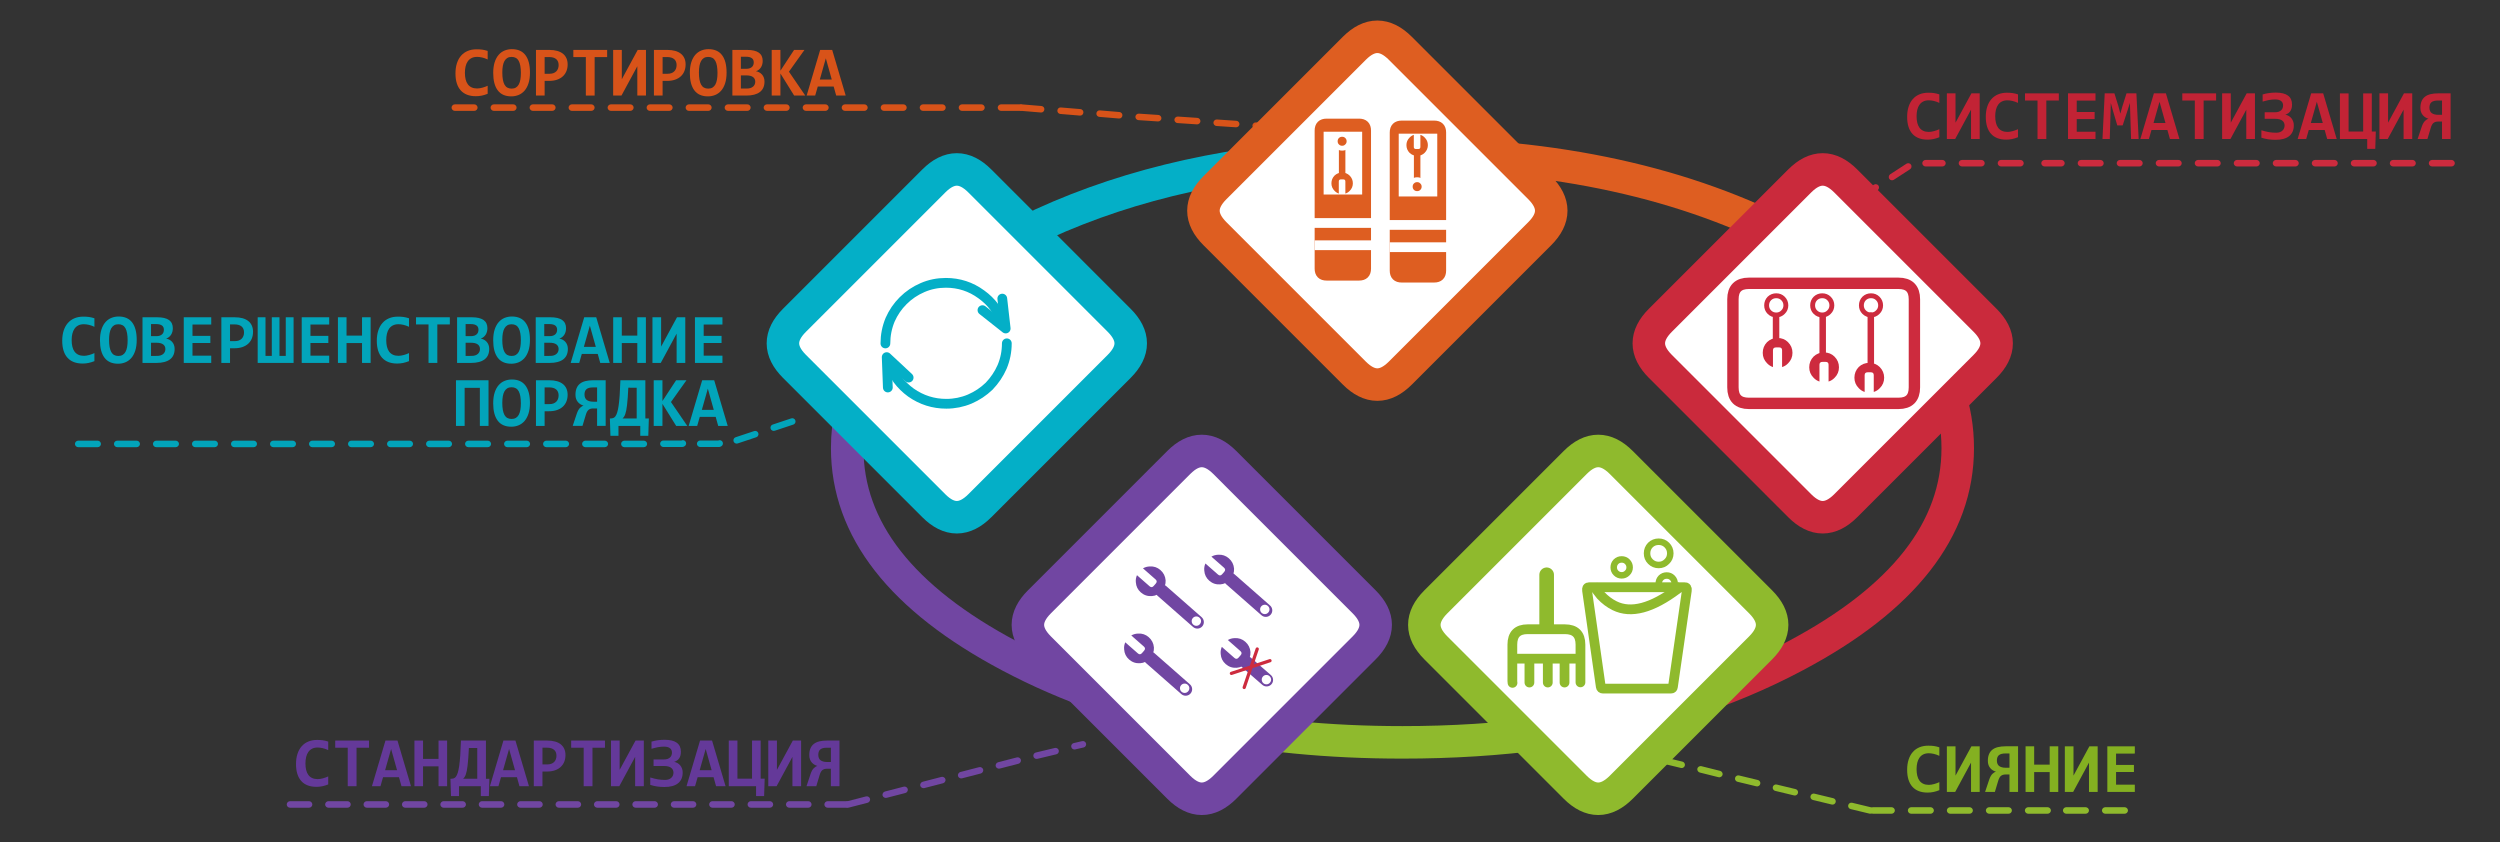 <?xml version="1.0" encoding="utf-8"?>
<!-- Generator: Adobe Illustrator 15.1.0, SVG Export Plug-In . SVG Version: 6.00 Build 0)  -->
<!DOCTYPE svg PUBLIC "-//W3C//DTD SVG 1.1//EN" "http://www.w3.org/Graphics/SVG/1.1/DTD/svg11.dtd">
<svg version="1.1" id="Layer_1" xmlns="http://www.w3.org/2000/svg" xmlns:xlink="http://www.w3.org/1999/xlink" x="0px" y="0px"
	 width="769px" height="259px" viewBox="0 0 769 259" enable-background="new 0 0 769 259" xml:space="preserve">
<rect x="0" y="0" width="769" height="259" fill="#333333" stroke="none"/>
<path fill-rule="evenodd" clip-rule="evenodd" fill="#CD2B3E" d="M577.208,56.678c0.268,0.055,0.476,0.197,0.625,0.425
	c0.146,0.24,0.188,0.499,0.125,0.775c-0.056,0.268-0.197,0.476-0.425,0.625l-5,3.2c-0.241,0.146-0.5,0.187-0.775,0.125
	c-0.268-0.055-0.477-0.197-0.625-0.425c-0.146-0.24-0.188-0.499-0.125-0.775c0.056-0.268,0.197-0.476,0.425-0.625l5-3.2
	C576.674,56.658,576.932,56.616,577.208,56.678z M586.433,50.354c0.241-0.146,0.499-0.188,0.775-0.125
	c0.268,0.055,0.476,0.196,0.625,0.425c0.146,0.24,0.188,0.499,0.125,0.775c-0.056,0.268-0.197,0.476-0.425,0.625l-5,3.25
	c-0.241,0.146-0.5,0.188-0.775,0.125c-0.268-0.055-0.477-0.196-0.625-0.425c-0.146-0.241-0.188-0.499-0.125-0.775
	c0.056-0.268,0.197-0.476,0.425-0.625L586.433,50.354z M543.508,80.403c-0.232,0.146-0.482,0.188-0.75,0.125
	c-0.269-0.063-0.477-0.213-0.625-0.45c-0.146-0.233-0.188-0.483-0.125-0.75c0.063-0.268,0.214-0.477,0.45-0.625l3.8-2.4
	c0.232-0.146,0.482-0.187,0.75-0.125c0.269,0.064,0.477,0.214,0.625,0.45c0.146,0.232,0.188,0.482,0.125,0.75
	c-0.063,0.268-0.214,0.476-0.45,0.625L543.508,80.403z M556.357,69.803c0.233-0.146,0.483-0.188,0.75-0.125
	c0.27,0.064,0.478,0.214,0.625,0.45c0.146,0.233,0.188,0.483,0.125,0.75c-0.064,0.269-0.214,0.477-0.449,0.625l-5.101,3.2
	c-0.233,0.146-0.483,0.188-0.75,0.125c-0.269-0.064-0.477-0.214-0.625-0.45c-0.146-0.233-0.188-0.483-0.125-0.75
	c0.064-0.269,0.214-0.477,0.45-0.625L556.357,69.803z M566.458,63.303c0.233-0.146,0.483-0.188,0.75-0.125
	c0.269,0.064,0.477,0.214,0.625,0.45c0.146,0.233,0.188,0.483,0.125,0.75c-0.064,0.269-0.215,0.477-0.45,0.625l-5.1,3.2
	c-0.234,0.146-0.484,0.188-0.75,0.125c-0.27-0.064-0.478-0.214-0.625-0.45c-0.146-0.233-0.188-0.483-0.125-0.75
	c0.063-0.269,0.214-0.477,0.449-0.625L566.458,63.303z"/>
<path fill-rule="evenodd" clip-rule="evenodd" fill="#CD2B3E" d="M628.9,49.2h5.199c0.274,0.002,0.508,0.102,0.7,0.3
	c0.198,0.193,0.298,0.426,0.3,0.7c-0.002,0.273-0.102,0.507-0.3,0.7c-0.192,0.198-0.426,0.298-0.7,0.3H628.9
	c-0.274-0.002-0.508-0.103-0.7-0.3c-0.198-0.193-0.298-0.426-0.3-0.7c0.002-0.274,0.102-0.507,0.3-0.7
	C628.393,49.302,628.626,49.202,628.9,49.2z M724.1,49.2h6c0.274,0.002,0.508,0.102,0.7,0.3c0.198,0.193,0.298,0.426,0.3,0.7
	c-0.002,0.273-0.102,0.507-0.3,0.7c-0.192,0.198-0.426,0.298-0.7,0.3h-6c-0.273-0.002-0.507-0.103-0.699-0.3
	c-0.198-0.193-0.298-0.426-0.301-0.7c0.003-0.274,0.103-0.507,0.301-0.7C723.593,49.302,723.826,49.202,724.1,49.2z M748.1,49.2h6
	c0.274,0.002,0.508,0.102,0.7,0.3c0.198,0.193,0.298,0.426,0.3,0.7c-0.002,0.273-0.102,0.507-0.3,0.7
	c-0.192,0.198-0.426,0.298-0.7,0.3h-6c-0.273-0.002-0.507-0.103-0.699-0.3c-0.198-0.193-0.298-0.426-0.301-0.7
	c0.003-0.274,0.103-0.507,0.301-0.7C747.593,49.302,747.826,49.202,748.1,49.2z M742.1,49.2c0.274,0.002,0.508,0.102,0.7,0.3
	c0.198,0.193,0.298,0.426,0.3,0.7c-0.002,0.273-0.102,0.507-0.3,0.7c-0.192,0.198-0.426,0.298-0.7,0.3h-6
	c-0.273-0.002-0.507-0.103-0.699-0.3c-0.198-0.193-0.298-0.426-0.301-0.7c0.003-0.274,0.103-0.507,0.301-0.7
	c0.192-0.198,0.426-0.298,0.699-0.3H742.1z M646.8,49.5c0.198,0.193,0.298,0.426,0.3,0.7c-0.002,0.273-0.102,0.507-0.3,0.7
	c-0.192,0.198-0.426,0.298-0.7,0.3h-6c-0.273-0.002-0.507-0.103-0.699-0.3c-0.198-0.193-0.298-0.426-0.301-0.7
	c0.003-0.274,0.103-0.507,0.301-0.7c0.192-0.198,0.426-0.298,0.699-0.3h6C646.374,49.202,646.607,49.302,646.8,49.5z M652.1,49.2h6
	c0.274,0.002,0.508,0.102,0.7,0.3c0.198,0.193,0.298,0.426,0.3,0.7c-0.002,0.273-0.102,0.507-0.3,0.7
	c-0.192,0.198-0.426,0.298-0.7,0.3h-6c-0.273-0.002-0.507-0.103-0.699-0.3c-0.198-0.193-0.298-0.426-0.301-0.7
	c0.003-0.274,0.103-0.507,0.301-0.7C651.593,49.302,651.826,49.202,652.1,49.2z M592.296,49.2h5.199
	c0.274,0.002,0.508,0.102,0.7,0.3c0.198,0.193,0.298,0.426,0.3,0.7c-0.002,0.273-0.102,0.507-0.3,0.7
	c-0.192,0.198-0.426,0.298-0.7,0.3h-5.199c-0.274-0.002-0.508-0.103-0.7-0.3c-0.198-0.193-0.298-0.426-0.3-0.7
	c0.002-0.274,0.102-0.507,0.3-0.7C591.788,49.302,592.021,49.202,592.296,49.2z M610.195,49.5c0.198,0.193,0.298,0.426,0.3,0.7
	c-0.002,0.273-0.102,0.507-0.3,0.7c-0.192,0.198-0.426,0.298-0.7,0.3h-6c-0.273-0.002-0.507-0.103-0.699-0.3
	c-0.198-0.193-0.298-0.426-0.301-0.7c0.003-0.274,0.103-0.507,0.301-0.7c0.192-0.198,0.426-0.298,0.699-0.3h6
	C609.77,49.202,610.003,49.302,610.195,49.5z M615.495,49.2h6c0.274,0.002,0.508,0.102,0.7,0.3c0.198,0.193,0.298,0.426,0.3,0.7
	c-0.002,0.273-0.102,0.507-0.3,0.7c-0.192,0.198-0.426,0.298-0.7,0.3h-6c-0.273-0.002-0.507-0.103-0.699-0.3
	c-0.198-0.193-0.298-0.426-0.301-0.7c0.003-0.274,0.103-0.507,0.301-0.7C614.988,49.302,615.222,49.202,615.495,49.2z M664.1,49.2h6
	c0.274,0.002,0.508,0.102,0.7,0.3c0.198,0.193,0.298,0.426,0.3,0.7c-0.002,0.273-0.102,0.507-0.3,0.7
	c-0.192,0.198-0.426,0.298-0.7,0.3h-6c-0.273-0.002-0.507-0.103-0.699-0.3c-0.198-0.193-0.298-0.426-0.301-0.7
	c0.003-0.274,0.103-0.507,0.301-0.7C663.593,49.302,663.826,49.202,664.1,49.2z M682.1,49.2c0.274,0.002,0.508,0.102,0.7,0.3
	c0.198,0.193,0.298,0.426,0.3,0.7c-0.002,0.273-0.102,0.507-0.3,0.7c-0.192,0.198-0.426,0.298-0.7,0.3h-6
	c-0.273-0.002-0.507-0.103-0.699-0.3c-0.198-0.193-0.298-0.426-0.301-0.7c0.003-0.274,0.103-0.507,0.301-0.7
	c0.192-0.198,0.426-0.298,0.699-0.3H682.1z M687.1,50.2c0.003-0.274,0.103-0.507,0.301-0.7c0.192-0.198,0.426-0.298,0.699-0.3h6
	c0.274,0.002,0.508,0.102,0.7,0.3c0.198,0.193,0.298,0.426,0.3,0.7c-0.002,0.273-0.102,0.507-0.3,0.7
	c-0.192,0.198-0.426,0.298-0.7,0.3h-6c-0.273-0.002-0.507-0.103-0.699-0.3C687.202,50.707,687.103,50.474,687.1,50.2z M712.1,49.2h6
	c0.274,0.002,0.508,0.102,0.7,0.3c0.198,0.193,0.298,0.426,0.3,0.7c-0.002,0.273-0.102,0.507-0.3,0.7
	c-0.192,0.198-0.426,0.298-0.7,0.3h-6c-0.273-0.002-0.507-0.103-0.699-0.3c-0.198-0.193-0.298-0.426-0.301-0.7
	c0.003-0.274,0.103-0.507,0.301-0.7C711.593,49.302,711.826,49.202,712.1,49.2z M706.1,49.2c0.274,0.002,0.508,0.102,0.7,0.3
	c0.198,0.193,0.298,0.426,0.3,0.7c-0.002,0.273-0.102,0.507-0.3,0.7c-0.192,0.198-0.426,0.298-0.7,0.3h-6
	c-0.273-0.002-0.507-0.103-0.699-0.3c-0.198-0.193-0.298-0.426-0.301-0.7c0.003-0.274,0.103-0.507,0.301-0.7
	c0.192-0.198,0.426-0.298,0.699-0.3H706.1z"/>
<g>
	
		<path fill-rule="evenodd" clip-rule="evenodd" fill="none" stroke="#DE5E21" stroke-width="10" stroke-linecap="round" stroke-linejoin="round" stroke-miterlimit="3" d="
		M403.05,48.5c9.167-0.767,18.617-1.15,28.351-1.15c47.166,0,87.416,8.833,120.75,26.5c25.333,13.4,41.05,28.917,47.149,46.55
		 M368.2,222.2c-10.2-2.134-19.967-4.834-29.3-8.101 M265.75,114.9c4.5-9.5,11.95-18.367,22.35-26.6"/>
	
		<path fill-rule="evenodd" clip-rule="evenodd" fill="none" stroke="#8FBA2D" stroke-width="10" stroke-linecap="round" stroke-linejoin="round" stroke-miterlimit="3" d="
		M513.9,217.35c-24.634,7.334-52.134,11-82.5,11c-22.667,0-43.733-2.05-63.2-6.149"/>
	
		<path fill-rule="evenodd" clip-rule="evenodd" fill="none" stroke="#CA2A3C" stroke-width="10" stroke-linecap="round" stroke-linejoin="round" stroke-miterlimit="3" d="
		M599.3,120.4c1.934,5.6,2.9,11.417,2.9,17.45c0,24.967-16.684,46.284-50.05,63.95c-10.533,5.601-21.75,10.316-33.65,14.15
		c-1.533,0.467-3.066,0.934-4.6,1.399"/>
	
		<path fill-rule="evenodd" clip-rule="evenodd" fill="none" stroke="#04AFC7" stroke-width="10" stroke-linecap="round" stroke-linejoin="round" stroke-miterlimit="3" d="
		M288.1,88.3c6.367-5.066,13.867-9.883,22.5-14.45c26.5-14,57.316-22.45,92.45-25.35"/>
	
		<path fill-rule="evenodd" clip-rule="evenodd" fill="none" stroke="#7146A2" stroke-width="10" stroke-linecap="round" stroke-linejoin="round" stroke-miterlimit="3" d="
		M338.9,214.1c-9.933-3.466-19.367-7.566-28.3-12.3c-33.333-17.666-50-38.983-50-63.95c0-8.033,1.716-15.683,5.15-22.95"/>
</g>
<g>
	<path fill="#C22335" d="M596.545,42.211c-0.623,0.251-1.227,0.437-1.811,0.559c-0.583,0.122-1.19,0.183-1.82,0.183
		c-1.01,0-1.903-0.149-2.68-0.446c-0.777-0.297-1.433-0.739-1.967-1.327c-0.533-0.587-0.938-1.316-1.213-2.186
		c-0.276-0.87-0.414-1.881-0.414-3.035c0-1.182,0.15-2.232,0.451-3.153c0.301-0.92,0.73-1.697,1.289-2.331s1.237-1.117,2.035-1.45
		c0.799-0.333,1.696-0.5,2.691-0.5c0.322,0,0.625,0.007,0.908,0.021c0.282,0.015,0.56,0.042,0.832,0.081
		c0.272,0.04,0.548,0.091,0.827,0.156s0.569,0.147,0.87,0.247v2.621c-0.608-0.286-1.188-0.49-1.74-0.612
		c-0.552-0.122-1.053-0.183-1.504-0.183c-0.666,0-1.235,0.12-1.708,0.36c-0.473,0.24-0.861,0.577-1.165,1.01
		c-0.305,0.434-0.528,0.949-0.672,1.547c-0.144,0.598-0.215,1.255-0.215,1.971c0,0.759,0.073,1.438,0.221,2.036
		c0.146,0.598,0.374,1.105,0.682,1.52c0.308,0.416,0.702,0.732,1.182,0.951c0.479,0.219,1.049,0.328,1.708,0.328
		c0.236,0,0.492-0.023,0.769-0.07c0.275-0.046,0.555-0.107,0.838-0.183c0.282-0.075,0.562-0.165,0.838-0.269
		c0.275-0.104,0.531-0.209,0.768-0.317V42.211z"/>
	<path fill="#C22335" d="M606.288,42.759v-8.98h-0.021l-4.855,8.98h-2.557v-14.04h2.664v8.98h0.021l4.866-8.98h2.546v14.04H606.288z
		"/>
	<path fill="#C22335" d="M620.736,42.211c-0.623,0.251-1.227,0.437-1.811,0.559c-0.583,0.122-1.19,0.183-1.82,0.183
		c-1.01,0-1.903-0.149-2.68-0.446c-0.777-0.297-1.433-0.739-1.967-1.327c-0.533-0.587-0.938-1.316-1.213-2.186
		c-0.276-0.87-0.414-1.881-0.414-3.035c0-1.182,0.15-2.232,0.451-3.153c0.301-0.92,0.73-1.697,1.289-2.331s1.237-1.117,2.035-1.45
		c0.799-0.333,1.696-0.5,2.691-0.5c0.322,0,0.625,0.007,0.908,0.021c0.282,0.015,0.56,0.042,0.832,0.081
		c0.272,0.04,0.548,0.091,0.827,0.156s0.569,0.147,0.87,0.247v2.621c-0.608-0.286-1.188-0.49-1.74-0.612
		c-0.552-0.122-1.053-0.183-1.504-0.183c-0.666,0-1.235,0.12-1.708,0.36c-0.473,0.24-0.861,0.577-1.165,1.01
		c-0.305,0.434-0.528,0.949-0.672,1.547c-0.144,0.598-0.215,1.255-0.215,1.971c0,0.759,0.073,1.438,0.221,2.036
		c0.146,0.598,0.374,1.105,0.682,1.52c0.308,0.416,0.702,0.732,1.182,0.951c0.479,0.219,1.049,0.328,1.708,0.328
		c0.236,0,0.492-0.023,0.769-0.07c0.275-0.046,0.555-0.107,0.838-0.183c0.282-0.075,0.562-0.165,0.838-0.269
		c0.275-0.104,0.531-0.209,0.768-0.317V42.211z"/>
	<path fill="#C22335" d="M629.448,30.921v11.838h-2.707V30.921h-3.846v-2.202h10.398v2.202H629.448z"/>
	<path fill="#C22335" d="M636.119,42.759v-14.04h8.454v2.234h-5.769v3.491h5.5v2.181h-5.5v3.899h5.769v2.234H636.119z"/>
	<path fill="#C22335" d="M655.52,42.759l-0.258-7.938l-0.097-3.169l-0.677,2.148l-1.558,4.78h-1.654l-1.407-4.78l-0.591-2.148
		l-0.075,3.104l-0.236,8.003h-2.245l0.688-14.04h2.986l1.235,3.985l0.591,2.245l0.591-2.116l1.3-4.114h3.04l0.698,14.04H655.52z"/>
	<path fill="#C22335" d="M667.465,42.759l-0.773-2.771h-4.898l-0.795,2.771h-2.621l4.157-14.04h3.695l4.157,14.04H667.465z
		 M664.274,31.297l-1.848,6.531h3.674L664.274,31.297z"/>
	<path fill="#C22335" d="M677.831,30.921v11.838h-2.707V30.921h-3.846v-2.202h10.398v2.202H677.831z"/>
	<path fill="#C22335" d="M690.958,42.759v-8.98h-0.021l-4.855,8.98h-2.557v-14.04h2.664v8.98h0.021l4.866-8.98h2.546v14.04H690.958z
		"/>
	<path fill="#C22335" d="M695.609,40.074c0.859,0.265,1.64,0.457,2.342,0.575s1.439,0.177,2.213,0.177
		c0.423,0,0.795-0.059,1.117-0.177s0.591-0.279,0.806-0.483s0.378-0.44,0.489-0.709c0.11-0.269,0.166-0.553,0.166-0.854
		s-0.058-0.578-0.172-0.833c-0.114-0.254-0.286-0.471-0.516-0.65c-0.229-0.179-0.518-0.318-0.865-0.419
		c-0.347-0.1-0.753-0.15-1.219-0.15h-3.352v-2.02h3.19c0.437,0,0.812-0.055,1.122-0.167c0.313-0.111,0.568-0.263,0.769-0.457
		s0.348-0.417,0.44-0.671c0.093-0.254,0.14-0.521,0.14-0.8c0-0.265-0.045-0.51-0.134-0.736c-0.09-0.226-0.231-0.42-0.425-0.585
		c-0.193-0.165-0.446-0.293-0.757-0.387c-0.313-0.093-0.689-0.14-1.134-0.14c-0.329,0-0.643,0.015-0.94,0.043
		c-0.297,0.029-0.596,0.07-0.896,0.124s-0.614,0.124-0.939,0.209c-0.326,0.086-0.683,0.183-1.069,0.29v-2.202
		c0.608-0.186,1.257-0.328,1.944-0.424s1.39-0.145,2.105-0.145c1.669,0,2.918,0.308,3.749,0.924c0.831,0.616,1.246,1.533,1.246,2.75
		c0,0.795-0.163,1.452-0.489,1.971c-0.325,0.52-0.854,0.904-1.584,1.155c0.351,0.058,0.686,0.176,1.004,0.354
		c0.319,0.179,0.599,0.41,0.838,0.693c0.24,0.283,0.43,0.612,0.57,0.988c0.139,0.376,0.209,0.79,0.209,1.241
		c0,1.439-0.475,2.541-1.424,3.303c-0.948,0.763-2.336,1.144-4.162,1.144c-0.823,0-1.584-0.052-2.283-0.156
		c-0.697-0.104-1.397-0.267-2.1-0.489V40.074z"/>
	<path fill="#C22335" d="M715.848,42.759l-0.773-2.771h-4.898l-0.795,2.771h-2.621l4.157-14.04h3.695l4.157,14.04H715.848z
		 M712.657,31.297l-1.848,6.531h3.674L712.657,31.297z"/>
	<path fill="#C22335" d="M730.801,40.45l-0.172,5.35h-2.471v-3.04h-8.4v-14.04h2.664v11.73h4.49v-11.73h2.653v11.73H730.801z"/>
	<path fill="#C22335" d="M739.341,42.759v-8.98h-0.021l-4.855,8.98h-2.557v-14.04h2.664v8.98h0.021l4.866-8.98h2.546v14.04H739.341z
		"/>
	<path fill="#C22335" d="M744.927,38.978c0.286-0.823,0.621-1.419,1.005-1.789c0.383-0.369,0.746-0.585,1.09-0.65
		c-0.344-0.107-0.666-0.252-0.967-0.435s-0.565-0.41-0.795-0.682c-0.229-0.272-0.41-0.591-0.543-0.956
		c-0.132-0.365-0.198-0.791-0.198-1.278c0-0.795,0.118-1.475,0.354-2.041c0.236-0.565,0.586-1.029,1.047-1.391
		c0.463-0.361,1.033-0.625,1.714-0.79c0.681-0.165,1.468-0.247,2.363-0.247h3.813v14.04h-2.643v-5.371h-1.214
		c-0.565,0-1.027,0.138-1.386,0.414c-0.358,0.276-0.648,0.793-0.87,1.552l-1.021,3.405h-3.008L744.927,38.978z M747.29,33.124
		c0,0.358,0.063,0.688,0.188,0.988c0.125,0.301,0.308,0.534,0.547,0.698c0.24,0.165,0.527,0.29,0.859,0.376
		c0.334,0.086,0.704,0.129,1.112,0.129h1.171v-4.394h-1.257c-0.909,0-1.573,0.176-1.993,0.526
		C747.5,31.799,747.29,32.357,747.29,33.124z"/>
</g>
<path fill-rule="evenodd" clip-rule="evenodd" fill="#8FBA2D" d="M569.26,248.875c-0.271-0.064-0.479-0.215-0.625-0.45
	c-0.146-0.234-0.188-0.484-0.125-0.75c0.064-0.27,0.215-0.479,0.45-0.625c0.234-0.146,0.484-0.188,0.75-0.125l5.8,1.4
	c0.271,0.064,0.479,0.215,0.625,0.45c0.146,0.234,0.188,0.484,0.125,0.75c-0.064,0.27-0.215,0.478-0.45,0.625
	c-0.234,0.146-0.484,0.188-0.75,0.125L569.26,248.875z M557.359,244.25c0.235-0.146,0.485-0.188,0.75-0.125l5.8,1.4
	c0.271,0.064,0.479,0.215,0.625,0.449s0.188,0.484,0.125,0.75c-0.064,0.271-0.214,0.479-0.449,0.625s-0.485,0.188-0.75,0.125
	l-5.801-1.399c-0.27-0.065-0.479-0.215-0.625-0.45c-0.146-0.234-0.188-0.484-0.125-0.75
	C556.975,244.605,557.124,244.396,557.359,244.25z M505.909,231.375c0.271,0.064,0.479,0.215,0.625,0.45
	c0.146,0.233,0.188,0.483,0.125,0.75c-0.063,0.27-0.214,0.478-0.449,0.625c-0.234,0.146-0.484,0.188-0.75,0.125l-5.851-1.4
	c-0.27-0.064-0.478-0.215-0.625-0.45c-0.146-0.233-0.188-0.483-0.125-0.75c0.064-0.27,0.215-0.478,0.45-0.625
	c0.234-0.146,0.484-0.188,0.75-0.125L505.909,231.375z M546.06,243.275c-0.271-0.065-0.479-0.215-0.625-0.45
	c-0.146-0.234-0.188-0.484-0.125-0.75c0.064-0.271,0.215-0.479,0.45-0.625c0.234-0.146,0.484-0.188,0.75-0.125l5.8,1.399
	c0.271,0.065,0.479,0.215,0.625,0.45c0.146,0.234,0.188,0.484,0.125,0.75c-0.064,0.271-0.215,0.479-0.45,0.625
	c-0.234,0.146-0.484,0.188-0.75,0.125L546.06,243.275z M540.71,239.925c0.27,0.065,0.479,0.215,0.625,0.45
	c0.146,0.234,0.188,0.484,0.125,0.75c-0.064,0.27-0.215,0.479-0.45,0.625c-0.234,0.146-0.484,0.188-0.75,0.125l-5.8-1.4
	c-0.271-0.064-0.479-0.215-0.625-0.449s-0.188-0.484-0.125-0.75c0.064-0.271,0.214-0.479,0.449-0.625s0.485-0.188,0.75-0.125
	L540.71,239.925z M517.51,234.275c0.271,0.064,0.479,0.215,0.625,0.449s0.188,0.484,0.125,0.75c-0.064,0.271-0.215,0.479-0.45,0.625
	c-0.234,0.146-0.484,0.188-0.75,0.125l-5.8-1.399c-0.271-0.065-0.479-0.215-0.625-0.45c-0.146-0.234-0.188-0.484-0.125-0.75
	c0.064-0.27,0.215-0.479,0.45-0.625c0.234-0.146,0.484-0.188,0.75-0.125L517.51,234.275z M523.335,235.675l5.8,1.45
	c0.264,0.074,0.464,0.232,0.6,0.475c0.147,0.236,0.188,0.486,0.125,0.75c-0.074,0.264-0.232,0.464-0.475,0.601
	c-0.237,0.146-0.487,0.188-0.75,0.125l-5.8-1.45c-0.264-0.074-0.464-0.232-0.601-0.475c-0.146-0.236-0.188-0.486-0.125-0.75
	c0.074-0.264,0.232-0.464,0.476-0.601C522.821,235.653,523.071,235.612,523.335,235.675z"/>
<path fill-rule="evenodd" clip-rule="evenodd" fill="#8FBA2D" d="M582.557,250c-0.192,0.197-0.426,0.298-0.7,0.3h-5.75
	c-0.273-0.002-0.507-0.103-0.699-0.3c-0.198-0.192-0.298-0.426-0.301-0.7c0.003-0.273,0.103-0.507,0.301-0.7
	c0.192-0.197,0.426-0.297,0.699-0.3h5.75c0.274,0.003,0.508,0.103,0.7,0.3c0.198,0.193,0.298,0.427,0.3,0.7
	C582.854,249.574,582.755,249.808,582.557,250z M587.856,248.3h6c0.274,0.003,0.508,0.103,0.7,0.3c0.198,0.193,0.298,0.427,0.3,0.7
	c-0.002,0.274-0.102,0.508-0.3,0.7c-0.192,0.197-0.426,0.298-0.7,0.3h-6c-0.273-0.002-0.507-0.103-0.699-0.3
	c-0.198-0.192-0.298-0.426-0.301-0.7c0.003-0.273,0.103-0.507,0.301-0.7C587.35,248.402,587.583,248.303,587.856,248.3z
	 M611.856,248.3h6c0.274,0.003,0.508,0.103,0.7,0.3c0.198,0.193,0.298,0.427,0.3,0.7c-0.002,0.274-0.102,0.508-0.3,0.7
	c-0.192,0.197-0.426,0.298-0.7,0.3h-6c-0.273-0.002-0.507-0.103-0.699-0.3c-0.198-0.192-0.298-0.426-0.301-0.7
	c0.003-0.273,0.103-0.507,0.301-0.7C611.35,248.402,611.583,248.303,611.856,248.3z M599.856,248.3h6
	c0.274,0.003,0.508,0.103,0.7,0.3c0.198,0.193,0.298,0.427,0.3,0.7c-0.002,0.274-0.102,0.508-0.3,0.7
	c-0.192,0.197-0.426,0.298-0.7,0.3h-6c-0.273-0.002-0.507-0.103-0.699-0.3c-0.198-0.192-0.298-0.426-0.301-0.7
	c0.003-0.273,0.103-0.507,0.301-0.7C599.35,248.402,599.583,248.303,599.856,248.3z M623.856,248.3h6
	c0.274,0.003,0.508,0.103,0.7,0.3c0.198,0.193,0.298,0.427,0.3,0.7c-0.002,0.274-0.102,0.508-0.3,0.7
	c-0.192,0.197-0.426,0.298-0.7,0.3h-6c-0.273-0.002-0.507-0.103-0.699-0.3c-0.198-0.192-0.298-0.426-0.301-0.7
	c0.003-0.273,0.103-0.507,0.301-0.7C623.35,248.402,623.583,248.303,623.856,248.3z M635.563,248.3h6
	c0.274,0.003,0.508,0.103,0.7,0.3c0.198,0.193,0.298,0.427,0.3,0.7c-0.002,0.274-0.102,0.508-0.3,0.7
	c-0.192,0.197-0.426,0.298-0.7,0.3h-6c-0.273-0.002-0.507-0.103-0.699-0.3c-0.198-0.192-0.298-0.426-0.301-0.7
	c0.003-0.273,0.103-0.507,0.301-0.7C635.056,248.402,635.289,248.303,635.563,248.3z M647.563,248.3h6
	c0.274,0.003,0.508,0.103,0.7,0.3c0.198,0.193,0.298,0.427,0.3,0.7c-0.002,0.274-0.102,0.508-0.3,0.7
	c-0.192,0.197-0.426,0.298-0.7,0.3h-6c-0.273-0.002-0.507-0.103-0.699-0.3c-0.198-0.192-0.298-0.426-0.301-0.7
	c0.003-0.273,0.103-0.507,0.301-0.7C647.056,248.402,647.289,248.303,647.563,248.3z"/>
<g>
	<path fill="#84B021" d="M596.545,243.056c-0.623,0.251-1.227,0.437-1.811,0.559c-0.583,0.122-1.19,0.183-1.82,0.183
		c-1.01,0-1.903-0.148-2.68-0.446c-0.777-0.297-1.433-0.739-1.967-1.326c-0.533-0.587-0.938-1.316-1.213-2.186
		c-0.276-0.871-0.414-1.882-0.414-3.035c0-1.182,0.15-2.232,0.451-3.152c0.301-0.921,0.73-1.697,1.289-2.332
		c0.559-0.633,1.237-1.117,2.035-1.449c0.799-0.334,1.696-0.5,2.691-0.5c0.322,0,0.625,0.007,0.908,0.021
		c0.282,0.015,0.56,0.041,0.832,0.08c0.272,0.04,0.548,0.092,0.827,0.156s0.569,0.146,0.87,0.247v2.621
		c-0.608-0.286-1.188-0.49-1.74-0.612s-1.053-0.183-1.504-0.183c-0.666,0-1.235,0.12-1.708,0.36
		c-0.473,0.239-0.861,0.576-1.165,1.01c-0.305,0.433-0.528,0.948-0.672,1.547c-0.144,0.598-0.215,1.255-0.215,1.971
		c0,0.759,0.073,1.438,0.221,2.035c0.146,0.599,0.374,1.105,0.682,1.521s0.702,0.732,1.182,0.95
		c0.479,0.219,1.049,0.328,1.708,0.328c0.236,0,0.492-0.023,0.769-0.07c0.275-0.046,0.555-0.107,0.838-0.182
		c0.282-0.076,0.562-0.165,0.838-0.27c0.275-0.104,0.531-0.209,0.768-0.316V243.056z"/>
	<path fill="#84B021" d="M606.288,243.604v-8.98h-0.021l-4.855,8.98h-2.557v-14.04h2.664v8.98h0.021l4.866-8.98h2.546v14.04H606.288
		z"/>
	<path fill="#84B021" d="M611.874,239.822c0.286-0.823,0.621-1.42,1.005-1.788c0.383-0.369,0.746-0.586,1.09-0.65
		c-0.344-0.107-0.666-0.252-0.967-0.436c-0.301-0.182-0.565-0.409-0.795-0.682s-0.41-0.591-0.543-0.956
		c-0.132-0.365-0.198-0.791-0.198-1.278c0-0.795,0.118-1.476,0.354-2.041s0.586-1.029,1.047-1.391
		c0.463-0.362,1.033-0.625,1.714-0.79s1.468-0.247,2.363-0.247h3.813v14.04h-2.643v-5.371h-1.214c-0.565,0-1.027,0.138-1.386,0.413
		c-0.358,0.276-0.648,0.794-0.87,1.553l-1.021,3.405h-3.008L611.874,239.822z M614.237,233.968c0,0.358,0.063,0.688,0.188,0.988
		c0.125,0.301,0.308,0.533,0.547,0.698c0.24,0.165,0.527,0.29,0.859,0.376c0.334,0.086,0.704,0.129,1.112,0.129h1.171v-4.394h-1.257
		c-0.909,0-1.573,0.176-1.993,0.526C614.447,232.643,614.237,233.201,614.237,233.968z"/>
	<path fill="#84B021" d="M630.479,243.604v-6.112h-4.77v6.112h-2.643v-14.04h2.643v5.64h4.77v-5.64h2.643v14.04H630.479z"/>
	<path fill="#84B021" d="M642.575,243.604v-8.98h-0.021l-4.855,8.98h-2.557v-14.04h2.664v8.98h0.021l4.866-8.98h2.546v14.04H642.575
		z"/>
	<path fill="#84B021" d="M648.215,243.604v-14.04h8.454v2.234H650.9v3.491h5.5v2.181h-5.5v3.899h5.769v2.234H648.215z"/>
</g>
<path fill-rule="evenodd" clip-rule="evenodd" fill="#D85319" d="M402.825,38.855c0.271,0.022,0.496,0.139,0.675,0.35
	c0.184,0.208,0.267,0.45,0.25,0.725c-0.021,0.271-0.139,0.497-0.35,0.675c-0.209,0.183-0.451,0.267-0.726,0.25l-4.5-0.3
	c-0.271-0.022-0.496-0.139-0.675-0.35c-0.184-0.209-0.267-0.451-0.25-0.725c0.021-0.271,0.139-0.496,0.35-0.675
	c0.209-0.183,0.451-0.267,0.726-0.25L402.825,38.855z M385.6,37.905c0.209-0.183,0.451-0.267,0.726-0.25l6,0.4
	c0.271,0.022,0.496,0.139,0.675,0.35c0.184,0.208,0.267,0.45,0.25,0.725c-0.021,0.271-0.139,0.496-0.35,0.675
	c-0.209,0.184-0.451,0.267-0.726,0.25l-6-0.4c-0.271-0.022-0.496-0.139-0.675-0.35c-0.184-0.208-0.267-0.45-0.25-0.725
	C385.271,38.309,385.389,38.083,385.6,37.905z M314.325,32.105l6,0.5c0.281,0.023,0.515,0.14,0.7,0.35
	c0.176,0.21,0.251,0.452,0.225,0.725c-0.023,0.281-0.14,0.515-0.35,0.7c-0.211,0.176-0.453,0.25-0.725,0.225l-6-0.5
	c-0.282-0.023-0.515-0.14-0.7-0.35c-0.176-0.21-0.251-0.452-0.225-0.725c0.022-0.281,0.139-0.515,0.35-0.7
	C313.811,32.154,314.052,32.079,314.325,32.105z M326.175,35.055c-0.282-0.023-0.515-0.14-0.7-0.35
	c-0.176-0.21-0.251-0.452-0.225-0.725c0.022-0.281,0.139-0.515,0.35-0.7c0.21-0.176,0.452-0.25,0.725-0.225l6,0.5
	c0.281,0.023,0.515,0.14,0.7,0.35c0.176,0.21,0.251,0.452,0.225,0.725c-0.023,0.281-0.14,0.515-0.35,0.7
	c-0.211,0.175-0.453,0.25-0.725,0.225L326.175,35.055z M345.025,34.805c0.176,0.21,0.251,0.452,0.225,0.725
	c-0.023,0.281-0.14,0.515-0.35,0.7c-0.211,0.176-0.453,0.25-0.725,0.225l-6-0.5c-0.282-0.023-0.515-0.14-0.7-0.35
	c-0.176-0.21-0.251-0.452-0.225-0.725c0.022-0.281,0.139-0.515,0.35-0.7c0.21-0.175,0.452-0.25,0.725-0.225l6,0.5
	C344.606,34.478,344.84,34.594,345.025,34.805z M356.9,37.105c-0.209,0.183-0.451,0.267-0.725,0.25l-6-0.4
	c-0.271-0.022-0.496-0.139-0.675-0.35c-0.184-0.208-0.267-0.45-0.25-0.725c0.022-0.271,0.139-0.496,0.35-0.675
	c0.208-0.184,0.45-0.267,0.725-0.25l6,0.4c0.271,0.022,0.496,0.139,0.675,0.35c0.184,0.208,0.267,0.45,0.25,0.725
	C357.228,36.701,357.111,36.926,356.9,37.105z M369,36.605c0.184,0.208,0.267,0.45,0.25,0.725c-0.022,0.271-0.139,0.496-0.35,0.675
	c-0.209,0.183-0.451,0.267-0.725,0.25l-6-0.4c-0.271-0.022-0.496-0.139-0.675-0.35c-0.184-0.208-0.267-0.45-0.25-0.725
	c0.022-0.271,0.139-0.496,0.35-0.675c0.208-0.184,0.45-0.267,0.725-0.25l6,0.4C368.597,36.277,368.821,36.394,369,36.605z
	 M381,37.505c0.184,0.208,0.267,0.45,0.25,0.725c-0.022,0.271-0.139,0.496-0.35,0.675c-0.209,0.184-0.451,0.267-0.725,0.25l-6-0.4
	c-0.271-0.022-0.496-0.139-0.675-0.35c-0.184-0.208-0.267-0.45-0.25-0.725c0.022-0.271,0.139-0.496,0.35-0.675
	c0.208-0.183,0.45-0.267,0.725-0.25l6,0.4C380.597,37.177,380.821,37.293,381,37.505z"/>
<path fill-rule="evenodd" clip-rule="evenodd" fill="#D85319" d="M151.9,32.1h6c0.274,0.002,0.507,0.102,0.7,0.3
	c0.198,0.193,0.297,0.426,0.3,0.7c-0.002,0.274-0.102,0.507-0.3,0.7c-0.193,0.198-0.426,0.298-0.7,0.3h-6
	c-0.274-0.002-0.507-0.103-0.7-0.3c-0.198-0.193-0.298-0.426-0.3-0.7c0.002-0.274,0.103-0.507,0.3-0.7
	C151.393,32.202,151.626,32.103,151.9,32.1z M139.2,32.4c0.193-0.198,0.426-0.297,0.7-0.3h6c0.274,0.002,0.507,0.102,0.7,0.3
	c0.198,0.193,0.297,0.426,0.3,0.7c-0.002,0.274-0.102,0.507-0.3,0.7c-0.193,0.198-0.426,0.298-0.7,0.3h-6
	c-0.274-0.002-0.507-0.103-0.7-0.3c-0.198-0.193-0.298-0.426-0.3-0.7C138.902,32.826,139.002,32.593,139.2,32.4z M193.9,32.1
	c0.274,0.002,0.507,0.102,0.7,0.3c0.198,0.193,0.297,0.426,0.3,0.7c-0.002,0.274-0.102,0.507-0.3,0.7
	c-0.193,0.198-0.426,0.298-0.7,0.3h-6c-0.274-0.002-0.507-0.103-0.7-0.3c-0.198-0.193-0.298-0.426-0.3-0.7
	c0.002-0.274,0.103-0.507,0.3-0.7c0.193-0.198,0.426-0.297,0.7-0.3H193.9z M163.2,32.4c0.193-0.198,0.426-0.297,0.7-0.3h6
	c0.274,0.002,0.507,0.102,0.7,0.3c0.198,0.193,0.297,0.426,0.3,0.7c-0.002,0.274-0.102,0.507-0.3,0.7
	c-0.193,0.198-0.426,0.298-0.7,0.3h-6c-0.274-0.002-0.507-0.103-0.7-0.3c-0.198-0.193-0.298-0.426-0.3-0.7
	C162.902,32.826,163.002,32.593,163.2,32.4z M175.9,32.1h6c0.274,0.002,0.507,0.102,0.7,0.3c0.198,0.193,0.297,0.426,0.3,0.7
	c-0.002,0.274-0.102,0.507-0.3,0.7c-0.193,0.198-0.426,0.298-0.7,0.3h-6c-0.274-0.002-0.507-0.103-0.7-0.3
	c-0.198-0.193-0.298-0.426-0.3-0.7c0.002-0.274,0.103-0.507,0.3-0.7C175.393,32.202,175.626,32.103,175.9,32.1z M223.9,34.1
	c-0.274-0.002-0.507-0.103-0.7-0.3c-0.198-0.193-0.298-0.426-0.3-0.7c0.002-0.274,0.103-0.507,0.3-0.7
	c0.193-0.198,0.426-0.297,0.7-0.3h6c0.274,0.002,0.507,0.102,0.7,0.3c0.198,0.193,0.297,0.426,0.3,0.7
	c-0.002,0.274-0.102,0.507-0.3,0.7c-0.193,0.198-0.426,0.298-0.7,0.3H223.9z M235.9,34.1c-0.274-0.002-0.507-0.103-0.7-0.3
	c-0.198-0.193-0.298-0.426-0.3-0.7c0.002-0.274,0.103-0.507,0.3-0.7c0.193-0.198,0.426-0.297,0.7-0.3h6
	c0.274,0.002,0.507,0.102,0.7,0.3c0.198,0.193,0.297,0.426,0.3,0.7c-0.002,0.274-0.102,0.507-0.3,0.7
	c-0.193,0.198-0.426,0.298-0.7,0.3H235.9z M205.9,32.1c0.274,0.002,0.507,0.102,0.7,0.3c0.198,0.193,0.297,0.426,0.3,0.7
	c-0.002,0.274-0.102,0.507-0.3,0.7c-0.193,0.198-0.426,0.298-0.7,0.3h-6c-0.274-0.002-0.507-0.103-0.7-0.3
	c-0.198-0.193-0.298-0.426-0.3-0.7c0.002-0.274,0.103-0.507,0.3-0.7c0.193-0.198,0.426-0.297,0.7-0.3H205.9z M217.9,32.1
	c0.274,0.002,0.507,0.102,0.7,0.3c0.198,0.193,0.297,0.426,0.3,0.7c-0.002,0.274-0.102,0.507-0.3,0.7
	c-0.193,0.198-0.426,0.298-0.7,0.3h-6c-0.274-0.002-0.507-0.103-0.7-0.3c-0.198-0.193-0.298-0.426-0.3-0.7
	c0.002-0.274,0.103-0.507,0.3-0.7c0.193-0.198,0.426-0.297,0.7-0.3H217.9z M277.9,32.1c0.274,0.002,0.507,0.102,0.7,0.3
	c0.198,0.193,0.297,0.426,0.3,0.7c-0.002,0.274-0.102,0.507-0.3,0.7c-0.193,0.198-0.426,0.298-0.7,0.3h-6
	c-0.274-0.002-0.507-0.103-0.7-0.3c-0.198-0.193-0.298-0.426-0.3-0.7c0.002-0.274,0.103-0.507,0.3-0.7
	c0.193-0.198,0.426-0.297,0.7-0.3H277.9z M259.2,32.4c0.193-0.198,0.426-0.297,0.7-0.3h6c0.274,0.002,0.507,0.102,0.7,0.3
	c0.198,0.193,0.297,0.426,0.3,0.7c-0.002,0.274-0.102,0.507-0.3,0.7c-0.193,0.198-0.426,0.298-0.7,0.3h-6
	c-0.274-0.002-0.507-0.103-0.7-0.3c-0.198-0.193-0.298-0.426-0.3-0.7C258.902,32.826,259.002,32.593,259.2,32.4z M253.9,32.1
	c0.274,0.002,0.507,0.102,0.7,0.3c0.198,0.193,0.297,0.426,0.3,0.7c-0.002,0.274-0.102,0.507-0.3,0.7
	c-0.193,0.198-0.426,0.298-0.7,0.3h-6c-0.274-0.002-0.507-0.103-0.7-0.3c-0.198-0.193-0.298-0.426-0.3-0.7
	c0.002-0.274,0.103-0.507,0.3-0.7c0.193-0.198,0.426-0.297,0.7-0.3H253.9z M313.9,32.1c0.274,0.002,0.507,0.102,0.7,0.3
	c0.198,0.193,0.297,0.426,0.3,0.7c-0.002,0.274-0.102,0.507-0.3,0.7c-0.193,0.198-0.426,0.298-0.7,0.3h-6
	c-0.274-0.002-0.507-0.103-0.7-0.3c-0.198-0.193-0.298-0.426-0.3-0.7c0.002-0.274,0.103-0.507,0.3-0.7
	c0.193-0.198,0.426-0.297,0.7-0.3H313.9z M289.9,32.1c0.274,0.002,0.507,0.102,0.7,0.3c0.198,0.193,0.297,0.426,0.3,0.7
	c-0.002,0.274-0.102,0.507-0.3,0.7c-0.193,0.198-0.426,0.298-0.7,0.3h-6c-0.274-0.002-0.507-0.103-0.7-0.3
	c-0.198-0.193-0.298-0.426-0.3-0.7c0.002-0.274,0.103-0.507,0.3-0.7c0.193-0.198,0.426-0.297,0.7-0.3H289.9z M295.2,32.4
	c0.193-0.198,0.426-0.297,0.7-0.3h6c0.274,0.002,0.507,0.102,0.7,0.3c0.198,0.193,0.297,0.426,0.3,0.7
	c-0.002,0.274-0.102,0.507-0.3,0.7c-0.193,0.198-0.426,0.298-0.7,0.3h-6c-0.274-0.002-0.507-0.103-0.7-0.3
	c-0.198-0.193-0.298-0.426-0.3-0.7C294.902,32.826,295.002,32.593,295.2,32.4z"/>
<g>
	<path fill-rule="evenodd" clip-rule="evenodd" fill="#02A4BA" d="M114.05,135.55c0.274,0.003,0.507,0.103,0.7,0.3
		c0.198,0.193,0.298,0.427,0.3,0.7c-0.002,0.274-0.102,0.508-0.3,0.7c-0.193,0.197-0.426,0.298-0.7,0.3h-6
		c-0.273-0.002-0.507-0.103-0.7-0.3c-0.198-0.192-0.298-0.426-0.3-0.7c0.002-0.273,0.103-0.507,0.3-0.7
		c0.193-0.197,0.426-0.297,0.7-0.3H114.05z M90.05,135.55c0.274,0.003,0.507,0.103,0.7,0.3c0.198,0.193,0.298,0.427,0.3,0.7
		c-0.002,0.274-0.102,0.508-0.3,0.7c-0.193,0.197-0.426,0.298-0.7,0.3h-6c-0.273-0.002-0.507-0.103-0.7-0.3
		c-0.198-0.192-0.298-0.426-0.3-0.7c0.002-0.273,0.103-0.507,0.3-0.7c0.193-0.197,0.426-0.297,0.7-0.3H90.05z M95.35,135.85
		c0.193-0.197,0.426-0.297,0.7-0.3h6c0.274,0.003,0.507,0.103,0.7,0.3c0.198,0.193,0.298,0.427,0.3,0.7
		c-0.002,0.274-0.102,0.508-0.3,0.7c-0.193,0.197-0.426,0.298-0.7,0.3h-6c-0.273-0.002-0.507-0.103-0.7-0.3
		c-0.198-0.192-0.298-0.426-0.3-0.7C95.052,136.276,95.152,136.043,95.35,135.85z M150.05,135.55c0.274,0.003,0.507,0.103,0.7,0.3
		c0.198,0.193,0.298,0.427,0.3,0.7c-0.002,0.274-0.102,0.508-0.3,0.7c-0.193,0.197-0.426,0.298-0.7,0.3h-6
		c-0.273-0.002-0.507-0.103-0.7-0.3c-0.198-0.192-0.298-0.426-0.3-0.7c0.002-0.273,0.103-0.507,0.3-0.7
		c0.193-0.197,0.426-0.297,0.7-0.3H150.05z M126.05,135.55c0.274,0.003,0.507,0.103,0.7,0.3c0.198,0.193,0.298,0.427,0.3,0.7
		c-0.002,0.274-0.102,0.508-0.3,0.7c-0.193,0.197-0.426,0.298-0.7,0.3h-6c-0.273-0.002-0.507-0.103-0.7-0.3
		c-0.198-0.192-0.298-0.426-0.3-0.7c0.002-0.273,0.103-0.507,0.3-0.7c0.193-0.197,0.426-0.297,0.7-0.3H126.05z M138.05,135.55
		c0.274,0.003,0.507,0.103,0.7,0.3c0.198,0.193,0.298,0.427,0.3,0.7c-0.002,0.274-0.102,0.508-0.3,0.7
		c-0.193,0.197-0.426,0.298-0.7,0.3h-6c-0.273-0.002-0.507-0.103-0.7-0.3c-0.198-0.192-0.298-0.426-0.3-0.7
		c0.002-0.273,0.103-0.507,0.3-0.7c0.193-0.197,0.426-0.297,0.7-0.3H138.05z M23.35,135.85c0.193-0.197,0.426-0.297,0.7-0.3h6
		c0.274,0.003,0.507,0.103,0.7,0.3c0.198,0.193,0.298,0.427,0.3,0.7c-0.002,0.274-0.102,0.508-0.3,0.7
		c-0.193,0.197-0.426,0.298-0.7,0.3h-6c-0.273-0.002-0.507-0.103-0.7-0.3c-0.198-0.192-0.298-0.426-0.3-0.7
		C23.052,136.276,23.152,136.043,23.35,135.85z M78.05,135.55c0.274,0.003,0.507,0.103,0.7,0.3c0.198,0.193,0.298,0.427,0.3,0.7
		c-0.002,0.274-0.102,0.508-0.3,0.7c-0.193,0.197-0.426,0.298-0.7,0.3h-6c-0.273-0.002-0.507-0.103-0.7-0.3
		c-0.198-0.192-0.298-0.426-0.3-0.7c0.002-0.273,0.103-0.507,0.3-0.7c0.193-0.197,0.426-0.297,0.7-0.3H78.05z M42.05,135.55
		c0.274,0.003,0.507,0.103,0.7,0.3c0.198,0.193,0.298,0.427,0.3,0.7c-0.002,0.274-0.102,0.508-0.3,0.7
		c-0.193,0.197-0.426,0.298-0.7,0.3h-6c-0.273-0.002-0.507-0.103-0.7-0.3c-0.198-0.192-0.298-0.426-0.3-0.7
		c0.002-0.273,0.103-0.507,0.3-0.7c0.193-0.197,0.426-0.297,0.7-0.3H42.05z M59.35,135.85c0.193-0.197,0.426-0.297,0.7-0.3h6
		c0.274,0.003,0.507,0.103,0.7,0.3c0.198,0.193,0.298,0.427,0.3,0.7c-0.002,0.274-0.102,0.508-0.3,0.7
		c-0.193,0.197-0.426,0.298-0.7,0.3h-6c-0.273-0.002-0.507-0.103-0.7-0.3c-0.198-0.192-0.298-0.426-0.3-0.7
		C59.052,136.276,59.152,136.043,59.35,135.85z M54.05,135.55c0.274,0.003,0.507,0.103,0.7,0.3c0.198,0.193,0.298,0.427,0.3,0.7
		c-0.002,0.274-0.102,0.508-0.3,0.7c-0.193,0.197-0.426,0.298-0.7,0.3h-6c-0.273-0.002-0.507-0.103-0.7-0.3
		c-0.198-0.192-0.298-0.426-0.3-0.7c0.002-0.273,0.103-0.507,0.3-0.7c0.193-0.197,0.426-0.297,0.7-0.3H54.05z M198.05,135.55
		c0.274,0.003,0.507,0.103,0.7,0.3c0.198,0.193,0.298,0.427,0.3,0.7c-0.002,0.274-0.102,0.508-0.3,0.7
		c-0.193,0.197-0.426,0.298-0.7,0.3h-6c-0.273-0.002-0.507-0.103-0.7-0.3c-0.198-0.192-0.298-0.426-0.3-0.7
		c0.002-0.273,0.103-0.507,0.3-0.7c0.193-0.197,0.426-0.297,0.7-0.3H198.05z M162.05,135.55c0.274,0.003,0.507,0.103,0.7,0.3
		c0.198,0.193,0.298,0.427,0.3,0.7c-0.002,0.274-0.102,0.508-0.3,0.7c-0.193,0.197-0.426,0.298-0.7,0.3h-6
		c-0.273-0.002-0.507-0.103-0.7-0.3c-0.198-0.192-0.298-0.426-0.3-0.7c0.002-0.273,0.103-0.507,0.3-0.7
		c0.193-0.197,0.426-0.297,0.7-0.3H162.05z M179.35,135.85c0.193-0.197,0.426-0.297,0.7-0.3h6c0.274,0.003,0.507,0.103,0.7,0.3
		c0.198,0.193,0.298,0.427,0.3,0.7c-0.002,0.274-0.102,0.508-0.3,0.7c-0.193,0.197-0.426,0.298-0.7,0.3h-6
		c-0.273-0.002-0.507-0.103-0.7-0.3c-0.198-0.192-0.298-0.426-0.3-0.7C179.052,136.276,179.152,136.043,179.35,135.85z
		 M174.05,135.55c0.274,0.003,0.507,0.103,0.7,0.3c0.198,0.193,0.298,0.427,0.3,0.7c-0.002,0.274-0.102,0.508-0.3,0.7
		c-0.193,0.197-0.426,0.298-0.7,0.3h-6c-0.273-0.002-0.507-0.103-0.7-0.3c-0.198-0.192-0.298-0.426-0.3-0.7
		c0.002-0.273,0.103-0.507,0.3-0.7c0.193-0.197,0.426-0.297,0.7-0.3H174.05z M244.151,128.747c0.247,0.124,0.414,0.315,0.5,0.575
		c0.089,0.265,0.073,0.523-0.05,0.775c-0.124,0.246-0.315,0.412-0.575,0.5l-5.7,1.899c-0.266,0.089-0.524,0.072-0.775-0.05
		c-0.247-0.123-0.414-0.314-0.5-0.575c-0.089-0.265-0.073-0.523,0.05-0.774c0.124-0.247,0.315-0.414,0.575-0.5l5.7-1.9
		C243.642,128.608,243.9,128.625,244.151,128.747z M209.6,135.5c0.251-0.122,0.51-0.139,0.775-0.05
		c0.26,0.087,0.452,0.253,0.575,0.5c0.122,0.251,0.139,0.51,0.05,0.774c-0.087,0.26-0.254,0.452-0.5,0.575l-0.2,0.101
		c-0.142,0.068-0.292,0.102-0.45,0.1h-5.8c-0.273-0.002-0.507-0.103-0.7-0.3c-0.198-0.193-0.298-0.427-0.3-0.7
		c0.002-0.273,0.103-0.507,0.3-0.7c0.193-0.197,0.426-0.298,0.7-0.3H209.6z M220.922,135.5c0.251-0.122,0.51-0.139,0.775-0.05
		c0.26,0.087,0.452,0.253,0.575,0.5c0.122,0.251,0.139,0.51,0.05,0.774c-0.087,0.26-0.254,0.452-0.5,0.575l-0.2,0.101
		c-0.142,0.068-0.292,0.102-0.45,0.1h-5.8c-0.273-0.002-0.507-0.103-0.7-0.3c-0.198-0.193-0.298-0.427-0.3-0.7
		c0.002-0.273,0.103-0.507,0.3-0.7c0.193-0.197,0.426-0.298,0.7-0.3H220.922z M225.702,134.997c0.123-0.246,0.315-0.413,0.575-0.5
		l5.7-1.899c0.265-0.09,0.524-0.073,0.775,0.05c0.247,0.123,0.413,0.314,0.5,0.575c0.089,0.265,0.072,0.523-0.05,0.774
		c-0.124,0.246-0.315,0.413-0.575,0.5l-5.7,1.9c-0.266,0.089-0.524,0.072-0.775-0.05c-0.246-0.124-0.413-0.315-0.5-0.575
		C225.563,135.507,225.579,135.249,225.702,134.997z"/>
</g>
<g>
	<path fill="#02A4BA" d="M29.044,111.085c-0.623,0.251-1.227,0.437-1.81,0.559c-0.584,0.122-1.191,0.183-1.821,0.183
		c-1.01,0-1.903-0.149-2.68-0.446c-0.777-0.297-1.433-0.739-1.966-1.327c-0.534-0.587-0.938-1.316-1.214-2.186
		c-0.276-0.87-0.414-1.881-0.414-3.035c0-1.182,0.15-2.232,0.451-3.153c0.301-0.92,0.73-1.697,1.289-2.331s1.237-1.117,2.036-1.45
		c0.798-0.333,1.695-0.5,2.691-0.5c0.322,0,0.625,0.007,0.908,0.021c0.283,0.015,0.56,0.042,0.833,0.081
		c0.272,0.04,0.548,0.091,0.827,0.156s0.569,0.147,0.87,0.247v2.621c-0.609-0.286-1.189-0.49-1.74-0.612
		c-0.552-0.122-1.053-0.183-1.504-0.183c-0.666,0-1.235,0.12-1.708,0.36c-0.473,0.24-0.861,0.577-1.166,1.01
		c-0.305,0.434-0.528,0.949-0.671,1.547c-0.144,0.598-0.215,1.255-0.215,1.971c0,0.759,0.073,1.438,0.22,2.036
		c0.146,0.598,0.374,1.105,0.682,1.52c0.308,0.416,0.702,0.732,1.182,0.951c0.479,0.219,1.049,0.328,1.708,0.328
		c0.236,0,0.492-0.023,0.768-0.07c0.275-0.046,0.555-0.107,0.838-0.183c0.283-0.075,0.562-0.165,0.838-0.269
		c0.275-0.104,0.532-0.209,0.768-0.317V111.085z"/>
	<path fill="#02A4BA" d="M42.053,104.554c0,1.275-0.149,2.374-0.446,3.298c-0.297,0.924-0.706,1.683-1.225,2.277
		c-0.52,0.595-1.128,1.035-1.826,1.321s-1.445,0.43-2.24,0.43c-1.848,0-3.237-0.614-4.168-1.842
		c-0.931-1.228-1.396-3.013-1.396-5.355c0-1.274,0.148-2.374,0.446-3.298c0.297-0.924,0.705-1.683,1.225-2.277
		c0.519-0.594,1.128-1.035,1.826-1.321c0.698-0.286,1.445-0.43,2.24-0.43c1.848,0,3.237,0.612,4.168,1.837
		C41.587,100.418,42.053,102.206,42.053,104.554z M39.26,104.683c0-1.661-0.222-2.9-0.666-3.717
		c-0.444-0.816-1.175-1.225-2.191-1.225c-0.509,0-0.942,0.106-1.3,0.317c-0.358,0.211-0.654,0.521-0.886,0.929
		c-0.233,0.408-0.403,0.912-0.51,1.509c-0.107,0.598-0.161,1.284-0.161,2.057c0,1.662,0.224,2.9,0.671,3.717
		c0.447,0.816,1.176,1.225,2.186,1.225c0.508,0,0.943-0.105,1.305-0.317c0.361-0.211,0.657-0.521,0.886-0.929
		c0.229-0.408,0.397-0.911,0.505-1.509C39.207,106.143,39.26,105.457,39.26,104.683z"/>
	<path fill="#02A4BA" d="M43.836,111.633v-14.04h4.533c1.597,0,2.794,0.279,3.593,0.838c0.798,0.559,1.198,1.404,1.198,2.535
		c0,0.351-0.042,0.693-0.124,1.026c-0.083,0.333-0.209,0.639-0.381,0.918s-0.387,0.526-0.645,0.741s-0.563,0.383-0.913,0.505
		c0.351,0.058,0.686,0.17,1.004,0.338c0.318,0.168,0.598,0.387,0.838,0.655c0.24,0.269,0.43,0.585,0.569,0.951
		s0.209,0.773,0.209,1.225c0,1.433-0.48,2.508-1.439,3.228c-0.96,0.72-2.346,1.08-4.157,1.08H43.836z M50.411,101.428
		c0-0.265-0.043-0.505-0.129-0.72s-0.224-0.397-0.414-0.548c-0.19-0.15-0.434-0.267-0.73-0.349c-0.297-0.082-0.657-0.124-1.08-0.124
		h-1.601v3.717h1.601c0.43,0,0.793-0.052,1.09-0.156c0.297-0.104,0.541-0.247,0.73-0.43c0.189-0.183,0.326-0.392,0.408-0.628
		C50.369,101.955,50.411,101.701,50.411,101.428z M48.305,109.474c0.422,0,0.793-0.054,1.112-0.161
		c0.318-0.107,0.585-0.256,0.8-0.446c0.215-0.189,0.377-0.414,0.489-0.671c0.111-0.258,0.167-0.533,0.167-0.827
		c0-0.608-0.228-1.085-0.682-1.429c-0.455-0.344-1.151-0.516-2.089-0.516h-1.644v4.05H48.305z"/>
	<path fill="#02A4BA" d="M56.523,111.633v-14.04h8.454v2.234h-5.769v3.491h5.5v2.181h-5.5v3.899h5.769v2.234H56.523z"/>
	<path fill="#02A4BA" d="M77.835,102.062c0,0.73-0.122,1.406-0.365,2.025c-0.244,0.62-0.605,1.155-1.085,1.606
		c-0.48,0.451-1.078,0.802-1.794,1.053c-0.716,0.251-1.547,0.376-2.492,0.376h-1.343v4.512h-2.664v-14.04h4.114
		c0.909,0,1.713,0.099,2.412,0.295c0.698,0.197,1.285,0.485,1.762,0.865c0.476,0.38,0.838,0.847,1.085,1.402
		C77.712,100.71,77.835,101.346,77.835,102.062z M75.064,102.245c0-0.372-0.059-0.71-0.177-1.015
		c-0.118-0.304-0.297-0.564-0.537-0.779c-0.24-0.215-0.542-0.379-0.908-0.494c-0.365-0.114-0.799-0.172-1.3-0.172h-1.386v5.146
		h1.472c0.458,0,0.863-0.063,1.214-0.188c0.351-0.125,0.646-0.306,0.886-0.542c0.24-0.236,0.422-0.519,0.548-0.849
		C75.001,103.022,75.064,102.653,75.064,102.245z"/>
	<path fill="#02A4BA" d="M79.264,97.593h2.406v11.881h1.934V97.593h2.363v11.881h1.934V97.593h2.406v14.04H79.264V97.593z"/>
	<path fill="#02A4BA" d="M92.81,111.633v-14.04h8.454v2.234h-5.769v3.491h5.5v2.181h-5.5v3.899h5.769v2.234H92.81z"/>
	<path fill="#02A4BA" d="M111.362,111.633v-6.112h-4.77v6.112h-2.643v-14.04h2.643v5.64h4.77v-5.64h2.643v14.04H111.362z"/>
	<path fill="#02A4BA" d="M125.81,111.085c-0.623,0.251-1.227,0.437-1.81,0.559c-0.584,0.122-1.191,0.183-1.821,0.183
		c-1.01,0-1.903-0.149-2.68-0.446c-0.777-0.297-1.433-0.739-1.966-1.327c-0.534-0.587-0.938-1.316-1.214-2.186
		c-0.276-0.87-0.414-1.881-0.414-3.035c0-1.182,0.15-2.232,0.451-3.153c0.301-0.92,0.73-1.697,1.289-2.331s1.237-1.117,2.036-1.45
		c0.798-0.333,1.695-0.5,2.691-0.5c0.322,0,0.625,0.007,0.908,0.021c0.283,0.015,0.56,0.042,0.833,0.081
		c0.272,0.04,0.548,0.091,0.827,0.156s0.569,0.147,0.87,0.247v2.621c-0.609-0.286-1.189-0.49-1.74-0.612
		c-0.552-0.122-1.053-0.183-1.504-0.183c-0.666,0-1.235,0.12-1.708,0.36c-0.473,0.24-0.861,0.577-1.166,1.01
		c-0.305,0.434-0.528,0.949-0.671,1.547c-0.144,0.598-0.215,1.255-0.215,1.971c0,0.759,0.073,1.438,0.22,2.036
		c0.146,0.598,0.374,1.105,0.682,1.52c0.308,0.416,0.702,0.732,1.182,0.951c0.479,0.219,1.049,0.328,1.708,0.328
		c0.236,0,0.492-0.023,0.768-0.07c0.275-0.046,0.555-0.107,0.838-0.183c0.283-0.075,0.562-0.165,0.838-0.269
		c0.275-0.104,0.532-0.209,0.768-0.317V111.085z"/>
	<path fill="#02A4BA" d="M134.522,99.795v11.838h-2.707V99.795h-3.846v-2.202h10.398v2.202H134.522z"/>
	<path fill="#02A4BA" d="M140.602,111.633v-14.04h4.533c1.597,0,2.794,0.279,3.593,0.838c0.798,0.559,1.198,1.404,1.198,2.535
		c0,0.351-0.042,0.693-0.124,1.026c-0.083,0.333-0.209,0.639-0.381,0.918s-0.387,0.526-0.645,0.741s-0.563,0.383-0.913,0.505
		c0.351,0.058,0.686,0.17,1.004,0.338c0.318,0.168,0.598,0.387,0.838,0.655c0.24,0.269,0.43,0.585,0.569,0.951
		s0.209,0.773,0.209,1.225c0,1.433-0.48,2.508-1.439,3.228c-0.96,0.72-2.346,1.08-4.157,1.08H140.602z M147.176,101.428
		c0-0.265-0.043-0.505-0.129-0.72s-0.224-0.397-0.414-0.548c-0.19-0.15-0.434-0.267-0.73-0.349c-0.297-0.082-0.657-0.124-1.08-0.124
		h-1.601v3.717h1.601c0.43,0,0.793-0.052,1.09-0.156c0.297-0.104,0.541-0.247,0.73-0.43c0.189-0.183,0.326-0.392,0.408-0.628
		C147.135,101.955,147.176,101.701,147.176,101.428z M145.071,109.474c0.422,0,0.793-0.054,1.112-0.161
		c0.318-0.107,0.585-0.256,0.8-0.446c0.215-0.189,0.377-0.414,0.489-0.671c0.111-0.258,0.167-0.533,0.167-0.827
		c0-0.608-0.228-1.085-0.682-1.429c-0.455-0.344-1.151-0.516-2.089-0.516h-1.644v4.05H145.071z"/>
	<path fill="#02A4BA" d="M163.01,104.554c0,1.275-0.149,2.374-0.446,3.298c-0.297,0.924-0.706,1.683-1.225,2.277
		c-0.52,0.595-1.128,1.035-1.826,1.321s-1.445,0.43-2.24,0.43c-1.848,0-3.237-0.614-4.168-1.842
		c-0.931-1.228-1.396-3.013-1.396-5.355c0-1.274,0.148-2.374,0.446-3.298c0.297-0.924,0.705-1.683,1.225-2.277
		c0.519-0.594,1.128-1.035,1.826-1.321c0.698-0.286,1.445-0.43,2.24-0.43c1.848,0,3.237,0.612,4.168,1.837
		C162.544,100.418,163.01,102.206,163.01,104.554z M160.217,104.683c0-1.661-0.222-2.9-0.666-3.717
		c-0.444-0.816-1.175-1.225-2.191-1.225c-0.509,0-0.942,0.106-1.3,0.317c-0.358,0.211-0.654,0.521-0.886,0.929
		c-0.233,0.408-0.403,0.912-0.51,1.509c-0.107,0.598-0.161,1.284-0.161,2.057c0,1.662,0.224,2.9,0.671,3.717
		c0.447,0.816,1.176,1.225,2.186,1.225c0.508,0,0.943-0.105,1.305-0.317c0.361-0.211,0.657-0.521,0.886-0.929
		c0.229-0.408,0.397-0.911,0.505-1.509C160.164,106.143,160.217,105.457,160.217,104.683z"/>
	<path fill="#02A4BA" d="M164.793,111.633v-14.04h4.533c1.597,0,2.794,0.279,3.593,0.838c0.798,0.559,1.198,1.404,1.198,2.535
		c0,0.351-0.042,0.693-0.124,1.026c-0.083,0.333-0.209,0.639-0.381,0.918s-0.387,0.526-0.645,0.741s-0.563,0.383-0.913,0.505
		c0.351,0.058,0.686,0.17,1.004,0.338c0.318,0.168,0.598,0.387,0.838,0.655c0.24,0.269,0.43,0.585,0.569,0.951
		s0.209,0.773,0.209,1.225c0,1.433-0.48,2.508-1.439,3.228c-0.96,0.72-2.346,1.08-4.157,1.08H164.793z M171.368,101.428
		c0-0.265-0.043-0.505-0.129-0.72s-0.224-0.397-0.414-0.548c-0.19-0.15-0.434-0.267-0.73-0.349c-0.297-0.082-0.657-0.124-1.08-0.124
		h-1.601v3.717h1.601c0.43,0,0.793-0.052,1.09-0.156c0.297-0.104,0.541-0.247,0.73-0.43c0.189-0.183,0.326-0.392,0.408-0.628
		C171.326,101.955,171.368,101.701,171.368,101.428z M169.262,109.474c0.422,0,0.793-0.054,1.112-0.161
		c0.318-0.107,0.585-0.256,0.8-0.446c0.215-0.189,0.377-0.414,0.489-0.671c0.111-0.258,0.167-0.533,0.167-0.827
		c0-0.608-0.228-1.085-0.682-1.429c-0.455-0.344-1.151-0.516-2.089-0.516h-1.644v4.05H169.262z"/>
	<path fill="#02A4BA" d="M184.634,111.633l-0.773-2.771h-4.898l-0.795,2.771h-2.621l4.157-14.04h3.695l4.157,14.04H184.634z
		 M181.444,100.171l-1.848,6.531h3.674L181.444,100.171z"/>
	<path fill="#02A4BA" d="M196.032,111.633v-6.112h-4.77v6.112h-2.643v-14.04h2.643v5.64h4.77v-5.64h2.643v14.04H196.032z"/>
	<path fill="#02A4BA" d="M208.127,111.633v-8.98h-0.021l-4.855,8.98h-2.557v-14.04h2.664v8.98h0.021l4.866-8.98h2.546v14.04H208.127
		z"/>
	<path fill="#02A4BA" d="M213.767,111.633v-14.04h8.454v2.234h-5.769v3.491h5.5v2.181h-5.5v3.899h5.769v2.234H213.767z"/>
	<path fill="#02A4BA" d="M147.606,131.009V119.3h-4.684v11.709h-2.664v-14.04h10.012v14.04H147.606z"/>
	<path fill="#02A4BA" d="M163.01,123.93c0,1.274-0.149,2.374-0.446,3.298c-0.297,0.924-0.706,1.683-1.225,2.277
		c-0.52,0.595-1.128,1.035-1.826,1.321s-1.445,0.43-2.24,0.43c-1.848,0-3.237-0.614-4.168-1.842
		c-0.931-1.229-1.396-3.014-1.396-5.355c0-1.274,0.148-2.374,0.446-3.298c0.297-0.924,0.705-1.683,1.225-2.277
		c0.519-0.595,1.128-1.035,1.826-1.321s1.445-0.43,2.24-0.43c1.848,0,3.237,0.612,4.168,1.837
		C162.544,119.794,163.01,121.581,163.01,123.93z M160.217,124.059c0-1.661-0.222-2.9-0.666-3.717
		c-0.444-0.816-1.175-1.225-2.191-1.225c-0.509,0-0.942,0.105-1.3,0.316c-0.358,0.212-0.654,0.521-0.886,0.93
		c-0.233,0.408-0.403,0.911-0.51,1.51c-0.107,0.598-0.161,1.283-0.161,2.057c0,1.661,0.224,2.9,0.671,3.717
		c0.447,0.816,1.176,1.225,2.186,1.225c0.508,0,0.943-0.105,1.305-0.316c0.361-0.212,0.657-0.521,0.886-0.93
		c0.229-0.408,0.397-0.911,0.505-1.51C160.164,125.518,160.217,124.832,160.217,124.059z"/>
	<path fill="#02A4BA" d="M174.601,121.438c0,0.73-0.122,1.405-0.365,2.025c-0.244,0.619-0.605,1.154-1.085,1.605
		c-0.48,0.451-1.078,0.802-1.794,1.053c-0.716,0.251-1.547,0.376-2.492,0.376h-1.343v4.512h-2.664v-14.04h4.114
		c0.909,0,1.713,0.099,2.412,0.295c0.698,0.197,1.285,0.485,1.762,0.865c0.476,0.38,0.838,0.847,1.085,1.402
		C174.478,120.086,174.601,120.722,174.601,121.438z M171.83,121.62c0-0.372-0.059-0.711-0.177-1.015
		c-0.118-0.305-0.297-0.564-0.537-0.779c-0.24-0.215-0.542-0.38-0.908-0.494s-0.799-0.172-1.3-0.172h-1.386v5.146h1.472
		c0.458,0,0.863-0.063,1.214-0.188c0.351-0.125,0.646-0.306,0.886-0.542c0.24-0.236,0.422-0.52,0.548-0.849
		C171.767,122.397,171.83,122.028,171.83,121.62z"/>
	<path fill="#02A4BA" d="M177.426,127.228c0.286-0.823,0.621-1.42,1.004-1.788c0.383-0.369,0.747-0.586,1.09-0.65
		c-0.344-0.107-0.666-0.252-0.967-0.436c-0.301-0.182-0.566-0.409-0.795-0.682c-0.229-0.272-0.41-0.591-0.542-0.956
		c-0.133-0.365-0.199-0.791-0.199-1.278c0-0.795,0.118-1.476,0.354-2.041s0.585-1.029,1.047-1.391
		c0.462-0.362,1.033-0.625,1.713-0.79c0.68-0.165,1.468-0.247,2.363-0.247h3.813v14.04h-2.643v-5.371h-1.214
		c-0.566,0-1.028,0.138-1.386,0.413c-0.358,0.276-0.648,0.794-0.87,1.553l-1.021,3.405h-3.008L177.426,127.228z M179.79,121.373
		c0,0.358,0.063,0.688,0.188,0.988c0.125,0.301,0.308,0.533,0.548,0.698c0.24,0.165,0.526,0.29,0.859,0.376s0.704,0.129,1.112,0.129
		h1.171v-4.394h-1.257c-0.91,0-1.574,0.176-1.993,0.526S179.79,120.606,179.79,121.373z"/>
	<path fill="#02A4BA" d="M196.945,131.009h-6.703v3.04h-2.471l-0.172-5.328h0.129c0.308,0,0.592-0.039,0.854-0.118
		c0.261-0.079,0.496-0.254,0.704-0.526c0.208-0.272,0.394-0.666,0.559-1.182c0.165-0.516,0.312-1.209,0.44-2.078
		c0.129-0.871,0.238-1.945,0.328-3.223c0.089-1.279,0.163-2.82,0.22-4.625h7.681v11.752h1.074l-0.172,5.328h-2.471V131.009z
		 M193.271,119.257c-0.058,1.167-0.118,2.185-0.183,3.051s-0.134,1.624-0.209,2.272c-0.075,0.647-0.158,1.199-0.247,1.654
		c-0.09,0.454-0.192,0.841-0.306,1.16c-0.115,0.318-0.24,0.581-0.376,0.789c-0.136,0.208-0.29,0.387-0.462,0.537h4.361v-9.464
		H193.271z"/>
	<path fill="#02A4BA" d="M207.988,131.009l-4.222-6.789v6.789h-2.686v-14.04h2.686v6.392l4.2-6.392h3.19l-4.77,6.692l5.017,7.348
		H207.988z"/>
	<path fill="#02A4BA" d="M220.921,131.009l-0.773-2.771h-4.898l-0.795,2.771h-2.621l4.157-14.04h3.695l4.157,14.04H220.921z
		 M217.731,119.547l-1.848,6.531h3.674L217.731,119.547z"/>
</g>
<g>
	<path fill="#643999" d="M100.959,241.289c-0.623,0.251-1.227,0.437-1.81,0.559c-0.584,0.122-1.191,0.183-1.821,0.183
		c-1.01,0-1.903-0.148-2.68-0.446c-0.777-0.297-1.433-0.739-1.966-1.326c-0.534-0.587-0.938-1.316-1.214-2.186
		c-0.276-0.871-0.414-1.882-0.414-3.035c0-1.182,0.15-2.232,0.451-3.152c0.301-0.921,0.73-1.697,1.289-2.332
		c0.559-0.633,1.237-1.117,2.036-1.449c0.798-0.334,1.695-0.5,2.691-0.5c0.322,0,0.625,0.007,0.908,0.021
		c0.283,0.015,0.56,0.041,0.833,0.08c0.272,0.04,0.548,0.092,0.827,0.156s0.569,0.146,0.87,0.247v2.621
		c-0.609-0.286-1.189-0.49-1.74-0.612c-0.552-0.122-1.053-0.183-1.504-0.183c-0.666,0-1.235,0.12-1.708,0.36
		c-0.473,0.239-0.861,0.576-1.166,1.01c-0.305,0.433-0.528,0.948-0.671,1.547c-0.144,0.598-0.215,1.255-0.215,1.971
		c0,0.759,0.073,1.438,0.22,2.035c0.146,0.599,0.374,1.105,0.682,1.521c0.308,0.415,0.702,0.732,1.182,0.95
		c0.479,0.219,1.049,0.328,1.708,0.328c0.236,0,0.492-0.023,0.768-0.07c0.275-0.046,0.555-0.107,0.838-0.182
		c0.283-0.076,0.562-0.165,0.838-0.27c0.275-0.104,0.532-0.209,0.768-0.316V241.289z"/>
	<path fill="#643999" d="M109.671,229.999v11.838h-2.707v-11.838h-3.846v-2.202h10.398v2.202H109.671z"/>
	<path fill="#643999" d="M123.496,241.837l-0.773-2.771h-4.898l-0.795,2.771h-2.621l4.157-14.04h3.695l4.157,14.04H123.496z
		 M120.306,230.375l-1.848,6.531h3.674L120.306,230.375z"/>
	<path fill="#643999" d="M134.894,241.837v-6.112h-4.77v6.112h-2.643v-14.04h2.643v5.64h4.77v-5.64h2.643v14.04H134.894z"/>
	<path fill="#643999" d="M147.902,241.837h-6.703v3.04h-2.471l-0.172-5.328h0.129c0.308,0,0.592-0.039,0.854-0.118
		c0.261-0.079,0.496-0.254,0.704-0.526c0.208-0.272,0.394-0.666,0.559-1.182c0.165-0.516,0.312-1.209,0.44-2.078
		c0.129-0.871,0.238-1.945,0.328-3.223c0.089-1.279,0.163-2.82,0.22-4.625h7.681v11.752h1.074l-0.172,5.328h-2.471V241.837z
		 M144.229,230.085c-0.058,1.167-0.118,2.185-0.183,3.051s-0.134,1.624-0.209,2.272c-0.075,0.647-0.158,1.199-0.247,1.654
		c-0.09,0.454-0.192,0.841-0.306,1.16c-0.115,0.318-0.24,0.581-0.376,0.789c-0.136,0.208-0.29,0.387-0.462,0.537h4.361v-9.464
		H144.229z"/>
	<path fill="#643999" d="M159.783,241.837l-0.773-2.771h-4.898l-0.795,2.771h-2.621l4.157-14.04h3.695l4.157,14.04H159.783z
		 M156.593,230.375l-1.848,6.531h3.674L156.593,230.375z"/>
	<path fill="#643999" d="M173.941,232.266c0,0.73-0.122,1.405-0.365,2.025c-0.244,0.619-0.605,1.154-1.085,1.605
		c-0.48,0.451-1.078,0.802-1.794,1.053c-0.716,0.251-1.547,0.376-2.492,0.376h-1.343v4.512h-2.664v-14.04h4.114
		c0.909,0,1.713,0.099,2.412,0.295c0.698,0.197,1.285,0.485,1.762,0.865c0.476,0.38,0.838,0.847,1.085,1.402
		C173.818,230.914,173.941,231.55,173.941,232.266z M171.17,232.448c0-0.372-0.059-0.711-0.177-1.015
		c-0.118-0.305-0.297-0.564-0.537-0.779c-0.24-0.215-0.542-0.38-0.908-0.494s-0.799-0.172-1.3-0.172h-1.386v5.146h1.472
		c0.458,0,0.863-0.063,1.214-0.188c0.351-0.125,0.646-0.306,0.886-0.542c0.24-0.236,0.422-0.52,0.548-0.849
		C171.107,233.226,171.17,232.856,171.17,232.448z"/>
	<path fill="#643999" d="M182.245,229.999v11.838h-2.707v-11.838h-3.846v-2.202h10.398v2.202H182.245z"/>
	<path fill="#643999" d="M195.372,241.837v-8.98h-0.021l-4.855,8.98h-2.557v-14.04h2.664v8.98h0.021l4.866-8.98h2.546v14.04H195.372
		z"/>
	<path fill="#643999" d="M200.023,239.151c0.859,0.265,1.64,0.456,2.342,0.575c0.702,0.117,1.439,0.177,2.213,0.177
		c0.422,0,0.795-0.06,1.117-0.177c0.322-0.119,0.591-0.279,0.806-0.484c0.215-0.203,0.377-0.439,0.489-0.709
		c0.111-0.268,0.167-0.553,0.167-0.854s-0.058-0.578-0.172-0.832c-0.115-0.255-0.287-0.472-0.516-0.65
		c-0.229-0.179-0.518-0.318-0.865-0.419c-0.348-0.101-0.754-0.15-1.219-0.15h-3.352v-2.02h3.19c0.437,0,0.811-0.056,1.123-0.167
		c0.312-0.11,0.567-0.263,0.768-0.456c0.2-0.193,0.347-0.417,0.44-0.671c0.093-0.255,0.14-0.521,0.14-0.801
		c0-0.265-0.045-0.51-0.134-0.736c-0.09-0.225-0.231-0.42-0.424-0.585s-0.446-0.294-0.757-0.387s-0.689-0.14-1.133-0.14
		c-0.33,0-0.643,0.015-0.94,0.043c-0.297,0.028-0.596,0.07-0.897,0.123c-0.301,0.055-0.614,0.124-0.94,0.21
		c-0.326,0.086-0.682,0.183-1.069,0.29v-2.202c0.608-0.187,1.257-0.327,1.944-0.425c0.688-0.096,1.389-0.145,2.105-0.145
		c1.668,0,2.918,0.308,3.749,0.924c0.831,0.616,1.246,1.532,1.246,2.75c0,0.795-0.163,1.452-0.489,1.971
		c-0.326,0.52-0.854,0.904-1.584,1.155c0.351,0.058,0.686,0.176,1.004,0.354c0.318,0.179,0.598,0.41,0.838,0.693
		c0.24,0.282,0.43,0.611,0.569,0.988c0.14,0.375,0.209,0.789,0.209,1.24c0,1.439-0.475,2.541-1.423,3.303
		c-0.949,0.764-2.336,1.145-4.163,1.145c-0.824,0-1.584-0.052-2.283-0.156c-0.698-0.104-1.398-0.267-2.1-0.488V239.151z"/>
	<path fill="#643999" d="M220.262,241.837l-0.773-2.771h-4.898l-0.795,2.771h-2.621l4.157-14.04h3.695l4.157,14.04H220.262z
		 M217.071,230.375l-1.848,6.531h3.674L217.071,230.375z"/>
	<path fill="#643999" d="M235.215,239.527l-0.172,5.35h-2.471v-3.04h-8.4v-14.04h2.664v11.73h4.49v-11.73h2.653v11.73H235.215z"/>
	<path fill="#643999" d="M243.755,241.837v-8.98h-0.021l-4.855,8.98h-2.557v-14.04h2.664v8.98h0.021l4.866-8.98h2.546v14.04H243.755
		z"/>
	<path fill="#643999" d="M249.341,238.056c0.286-0.823,0.621-1.42,1.004-1.788c0.383-0.369,0.747-0.586,1.09-0.65
		c-0.344-0.107-0.666-0.252-0.967-0.436c-0.301-0.182-0.566-0.409-0.795-0.682c-0.229-0.272-0.41-0.591-0.542-0.956
		c-0.133-0.365-0.199-0.791-0.199-1.278c0-0.795,0.118-1.476,0.354-2.041s0.585-1.029,1.047-1.391
		c0.462-0.362,1.033-0.625,1.713-0.79c0.68-0.165,1.468-0.247,2.363-0.247h3.813v14.04h-2.643v-5.371h-1.214
		c-0.566,0-1.028,0.138-1.386,0.413c-0.358,0.276-0.648,0.794-0.87,1.553l-1.021,3.405h-3.008L249.341,238.056z M251.704,232.201
		c0,0.358,0.063,0.688,0.188,0.988c0.125,0.301,0.308,0.533,0.548,0.698c0.24,0.165,0.526,0.29,0.859,0.376s0.704,0.129,1.112,0.129
		h1.171v-4.394h-1.257c-0.91,0-1.574,0.176-1.993,0.526S251.704,231.435,251.704,232.201z"/>
</g>
<g>
	<path fill="#D85319" d="M150.007,28.849c-0.623,0.251-1.227,0.437-1.81,0.559c-0.584,0.122-1.191,0.183-1.821,0.183
		c-1.01,0-1.903-0.149-2.68-0.446c-0.777-0.297-1.433-0.739-1.966-1.327c-0.534-0.587-0.938-1.316-1.214-2.186
		c-0.276-0.87-0.414-1.881-0.414-3.035c0-1.182,0.15-2.232,0.451-3.153c0.301-0.92,0.73-1.697,1.289-2.331s1.237-1.117,2.036-1.45
		c0.798-0.333,1.695-0.5,2.691-0.5c0.322,0,0.625,0.007,0.908,0.021c0.283,0.015,0.56,0.042,0.833,0.081
		c0.272,0.04,0.548,0.091,0.827,0.156s0.569,0.147,0.87,0.247v2.621c-0.609-0.286-1.189-0.49-1.74-0.612
		c-0.552-0.122-1.053-0.183-1.504-0.183c-0.666,0-1.235,0.12-1.708,0.36c-0.473,0.24-0.861,0.577-1.166,1.01
		c-0.305,0.434-0.528,0.949-0.671,1.547c-0.144,0.598-0.215,1.255-0.215,1.971c0,0.759,0.073,1.438,0.22,2.036
		c0.146,0.598,0.374,1.105,0.682,1.52c0.308,0.416,0.702,0.732,1.182,0.951c0.479,0.219,1.049,0.328,1.708,0.328
		c0.236,0,0.492-0.023,0.768-0.07c0.275-0.046,0.555-0.107,0.838-0.183c0.283-0.075,0.562-0.165,0.838-0.269
		c0.275-0.104,0.532-0.209,0.768-0.317V28.849z"/>
	<path fill="#D85319" d="M163.016,22.317c0,1.275-0.149,2.374-0.446,3.298c-0.297,0.924-0.706,1.683-1.225,2.277
		c-0.52,0.595-1.128,1.035-1.826,1.321s-1.445,0.43-2.24,0.43c-1.848,0-3.237-0.614-4.168-1.842
		c-0.931-1.228-1.396-3.013-1.396-5.355c0-1.274,0.148-2.374,0.446-3.298c0.297-0.924,0.705-1.683,1.225-2.277
		c0.519-0.594,1.128-1.035,1.826-1.321c0.698-0.286,1.445-0.43,2.24-0.43c1.848,0,3.237,0.612,4.168,1.837
		C162.55,18.182,163.016,19.969,163.016,22.317z M160.223,22.446c0-1.661-0.222-2.9-0.666-3.717
		c-0.444-0.816-1.175-1.225-2.191-1.225c-0.509,0-0.942,0.106-1.3,0.317c-0.358,0.211-0.654,0.521-0.886,0.929
		c-0.233,0.408-0.403,0.912-0.51,1.509c-0.107,0.598-0.161,1.284-0.161,2.057c0,1.662,0.224,2.9,0.671,3.717
		c0.447,0.816,1.176,1.225,2.186,1.225c0.508,0,0.943-0.105,1.305-0.317c0.361-0.211,0.657-0.521,0.886-0.929
		c0.229-0.408,0.397-0.911,0.505-1.509C160.169,23.906,160.223,23.22,160.223,22.446z"/>
	<path fill="#D85319" d="M174.607,19.825c0,0.73-0.122,1.406-0.365,2.025c-0.244,0.62-0.605,1.155-1.085,1.606
		c-0.48,0.451-1.078,0.802-1.794,1.053c-0.716,0.251-1.547,0.376-2.492,0.376h-1.343v4.512h-2.664v-14.04h4.114
		c0.909,0,1.713,0.099,2.412,0.295c0.698,0.197,1.285,0.485,1.762,0.865c0.476,0.38,0.838,0.847,1.085,1.402
		C174.483,18.474,174.607,19.109,174.607,19.825z M171.835,20.008c0-0.372-0.059-0.71-0.177-1.015
		c-0.118-0.304-0.297-0.564-0.537-0.779c-0.24-0.215-0.542-0.379-0.908-0.494c-0.365-0.114-0.799-0.172-1.3-0.172h-1.386v5.146H169
		c0.458,0,0.863-0.063,1.214-0.188c0.351-0.125,0.646-0.306,0.886-0.542c0.24-0.236,0.422-0.519,0.548-0.849
		C171.772,20.785,171.835,20.416,171.835,20.008z"/>
	<path fill="#D85319" d="M182.911,17.559v11.838h-2.707V17.559h-3.846v-2.202h10.398v2.202H182.911z"/>
	<path fill="#D85319" d="M196.038,29.396v-8.98h-0.021l-4.855,8.98h-2.557v-14.04h2.664v8.98h0.021l4.866-8.98h2.546v14.04H196.038z
		"/>
	<path fill="#D85319" d="M210.894,19.825c0,0.73-0.122,1.406-0.365,2.025c-0.244,0.62-0.605,1.155-1.085,1.606
		c-0.48,0.451-1.078,0.802-1.794,1.053c-0.716,0.251-1.547,0.376-2.492,0.376h-1.343v4.512h-2.664v-14.04h4.114
		c0.909,0,1.713,0.099,2.412,0.295c0.698,0.197,1.285,0.485,1.762,0.865c0.476,0.38,0.838,0.847,1.085,1.402
		C210.771,18.474,210.894,19.109,210.894,19.825z M208.123,20.008c0-0.372-0.059-0.71-0.177-1.015
		c-0.118-0.304-0.297-0.564-0.537-0.779c-0.24-0.215-0.542-0.379-0.908-0.494c-0.365-0.114-0.799-0.172-1.3-0.172h-1.386v5.146
		h1.472c0.458,0,0.863-0.063,1.214-0.188c0.351-0.125,0.646-0.306,0.886-0.542c0.24-0.236,0.422-0.519,0.548-0.849
		C208.06,20.785,208.123,20.416,208.123,20.008z"/>
	<path fill="#D85319" d="M223.495,22.317c0,1.275-0.149,2.374-0.446,3.298c-0.297,0.924-0.706,1.683-1.225,2.277
		c-0.52,0.595-1.128,1.035-1.826,1.321s-1.445,0.43-2.24,0.43c-1.848,0-3.237-0.614-4.168-1.842
		c-0.931-1.228-1.396-3.013-1.396-5.355c0-1.274,0.148-2.374,0.446-3.298c0.297-0.924,0.705-1.683,1.225-2.277
		c0.519-0.594,1.128-1.035,1.826-1.321c0.698-0.286,1.445-0.43,2.24-0.43c1.848,0,3.237,0.612,4.168,1.837
		C223.029,18.182,223.495,19.969,223.495,22.317z M220.702,22.446c0-1.661-0.222-2.9-0.666-3.717
		c-0.444-0.816-1.175-1.225-2.191-1.225c-0.509,0-0.942,0.106-1.3,0.317c-0.358,0.211-0.654,0.521-0.886,0.929
		c-0.233,0.408-0.403,0.912-0.51,1.509c-0.107,0.598-0.161,1.284-0.161,2.057c0,1.662,0.224,2.9,0.671,3.717
		c0.447,0.816,1.176,1.225,2.186,1.225c0.508,0,0.943-0.105,1.305-0.317c0.361-0.211,0.657-0.521,0.886-0.929
		c0.229-0.408,0.397-0.911,0.505-1.509C220.648,23.906,220.702,23.22,220.702,22.446z"/>
	<path fill="#D85319" d="M225.278,29.396v-14.04h4.533c1.597,0,2.794,0.279,3.593,0.838c0.798,0.559,1.198,1.404,1.198,2.535
		c0,0.351-0.042,0.693-0.124,1.026c-0.083,0.333-0.209,0.639-0.381,0.918s-0.387,0.526-0.645,0.741s-0.563,0.383-0.913,0.505
		c0.351,0.058,0.686,0.17,1.004,0.338c0.318,0.168,0.598,0.387,0.838,0.655c0.24,0.269,0.43,0.585,0.569,0.951
		s0.209,0.773,0.209,1.225c0,1.433-0.48,2.508-1.439,3.228c-0.96,0.72-2.346,1.08-4.157,1.08H225.278z M231.852,19.191
		c0-0.265-0.043-0.505-0.129-0.72s-0.224-0.397-0.414-0.548c-0.19-0.15-0.434-0.267-0.73-0.349c-0.297-0.082-0.657-0.124-1.08-0.124
		h-1.601v3.717h1.601c0.43,0,0.793-0.052,1.09-0.156c0.297-0.104,0.541-0.247,0.73-0.43c0.189-0.183,0.326-0.392,0.408-0.628
		C231.811,19.718,231.852,19.464,231.852,19.191z M229.747,27.237c0.422,0,0.793-0.054,1.112-0.161
		c0.318-0.107,0.585-0.256,0.8-0.446c0.215-0.189,0.377-0.414,0.489-0.671c0.111-0.258,0.167-0.533,0.167-0.827
		c0-0.608-0.228-1.085-0.682-1.429c-0.455-0.344-1.151-0.516-2.089-0.516h-1.644v4.05H229.747z"/>
	<path fill="#D85319" d="M244.281,29.396l-4.222-6.789v6.789h-2.686v-14.04h2.686v6.392l4.2-6.392h3.19l-4.77,6.692l5.017,7.348
		H244.281z"/>
	<path fill="#D85319" d="M257.214,29.396l-0.773-2.771h-4.898l-0.795,2.771h-2.621l4.157-14.04h3.695l4.157,14.04H257.214z
		 M254.024,17.935l-1.848,6.531h3.674L254.024,17.935z"/>
</g>
<g>
	<path fill-rule="evenodd" clip-rule="evenodd" fill="#FFFFFF" d="M244.362,112.681c-4.714-4.714-4.713-9.428,0-14.142
		l42.886-42.885c4.713-4.713,9.428-4.714,14.142,0l42.885,42.886c4.714,4.714,4.713,9.429,0,14.142l-42.886,42.885
		c-4.713,4.714-9.428,4.714-14.142,0L244.362,112.681z"/>
	
		<path fill-rule="evenodd" clip-rule="evenodd" fill="none" stroke="#04AFC7" stroke-width="10" stroke-linecap="round" stroke-linejoin="round" stroke-miterlimit="3" d="
		M244.362,112.681l42.885,42.886c4.714,4.714,9.429,4.714,14.142,0l42.886-42.885c4.714-4.713,4.714-9.428,0-14.142l-42.885-42.886
		c-4.714-4.714-9.429-4.713-14.142,0l-42.886,42.885C239.648,103.252,239.648,107.966,244.362,112.681z"/>
	<path fill-rule="evenodd" clip-rule="evenodd" fill="#FFFFFF" d="M319.712,199.28c-4.714-4.714-4.713-9.429,0-14.142l42.886-42.886
		c4.713-4.714,9.428-4.714,14.142,0l42.884,42.886c4.715,4.715,4.714,9.429,0,14.143l-42.886,42.885
		c-4.713,4.714-9.428,4.714-14.142,0L319.712,199.28z"/>
	
		<path fill-rule="evenodd" clip-rule="evenodd" fill="none" stroke="#7146A2" stroke-width="10" stroke-linecap="round" stroke-linejoin="round" stroke-miterlimit="3" d="
		M319.712,199.28l42.885,42.886c4.714,4.714,9.429,4.714,14.142,0l42.886-42.885c4.714-4.714,4.715-9.428,0-14.143l-42.884-42.886
		c-4.714-4.714-9.429-4.714-14.142,0l-42.886,42.886C314.999,189.852,314.998,194.566,319.712,199.28z"/>
	<path fill-rule="evenodd" clip-rule="evenodd" fill="#FFFFFF" d="M441.662,199.28c-4.714-4.714-4.713-9.429,0-14.142l42.887-42.886
		c4.714-4.714,9.428-4.714,14.142,0l42.885,42.886c4.715,4.715,4.714,9.429,0,14.143l-42.886,42.885
		c-4.714,4.714-9.429,4.714-14.143,0L441.662,199.28z"/>
	
		<path fill-rule="evenodd" clip-rule="evenodd" fill="none" stroke="#8FBA2D" stroke-width="10" stroke-linecap="round" stroke-linejoin="round" stroke-miterlimit="3" d="
		M441.662,199.28l42.885,42.886c4.714,4.714,9.429,4.714,14.143,0l42.886-42.885c4.714-4.714,4.715-9.428,0-14.143l-42.885-42.886
		c-4.714-4.714-9.428-4.714-14.142,0l-42.887,42.886C436.949,189.852,436.948,194.566,441.662,199.28z"/>
	<path fill-rule="evenodd" clip-rule="evenodd" fill="#FFFFFF" d="M373.712,71.88c-4.714-4.714-4.713-9.428,0-14.142l42.886-42.885
		c4.714-4.713,9.428-4.714,14.142,0l42.885,42.886c4.715,4.714,4.714,9.429,0,14.142l-42.887,42.885
		c-4.713,4.714-9.428,4.714-14.142,0L373.712,71.88z"/>
	
		<path fill-rule="evenodd" clip-rule="evenodd" fill="none" stroke="#DE5E21" stroke-width="10" stroke-linecap="round" stroke-linejoin="round" stroke-miterlimit="3" d="
		M373.712,71.88l42.885,42.886c4.714,4.714,9.429,4.714,14.142,0l42.887-42.885c4.714-4.713,4.715-9.428,0-14.142L430.74,14.853
		c-4.714-4.714-9.428-4.713-14.142,0l-42.886,42.885C368.999,62.452,368.998,67.166,373.712,71.88z"/>
	<g>
		<path fill-rule="evenodd" clip-rule="evenodd" fill="#FFFFFF" d="M512.721,172.726c-0.681,0.708-1.519,1.061-2.514,1.061
			c-0.996,0-1.848-0.353-2.555-1.061c-0.681-0.681-1.021-1.519-1.021-2.515c0-0.995,0.341-1.847,1.021-2.554
			c0.707-0.681,1.559-1.021,2.555-1.021c0.995,0,1.833,0.341,2.514,1.021c0.707,0.707,1.061,1.559,1.061,2.554
			C513.781,171.207,513.428,172.045,512.721,172.726z"/>
		
			<path fill-rule="evenodd" clip-rule="evenodd" fill="none" stroke="#8FBA2D" stroke-width="2" stroke-linecap="square" stroke-miterlimit="3" d="
			M512.721,172.726c-0.681,0.708-1.519,1.061-2.514,1.061c-0.996,0-1.848-0.353-2.555-1.061c-0.681-0.681-1.021-1.519-1.021-2.515
			c0-0.995,0.341-1.847,1.021-2.554c0.707-0.681,1.559-1.021,2.555-1.021c0.995,0,1.833,0.341,2.514,1.021
			c0.707,0.707,1.061,1.559,1.061,2.554C513.781,171.207,513.428,172.045,512.721,172.726z"/>
		<path fill-rule="evenodd" clip-rule="evenodd" fill="#FFFFFF" d="M500.553,176.249c-0.466,0.484-1.04,0.727-1.722,0.727
			s-1.265-0.242-1.748-0.727c-0.467-0.466-0.7-1.04-0.7-1.722c0-0.681,0.233-1.264,0.7-1.748c0.483-0.467,1.066-0.699,1.748-0.699
			s1.256,0.232,1.722,0.699c0.484,0.484,0.727,1.067,0.727,1.748C501.279,175.209,501.037,175.783,500.553,176.249z"/>
		
			<path fill-rule="evenodd" clip-rule="evenodd" fill="none" stroke="#8FBA2D" stroke-width="2" stroke-linecap="square" stroke-miterlimit="3" d="
			M500.553,176.249c-0.466,0.484-1.04,0.727-1.722,0.727s-1.265-0.242-1.748-0.727c-0.467-0.466-0.7-1.04-0.7-1.722
			c0-0.681,0.233-1.264,0.7-1.748c0.483-0.467,1.066-0.699,1.748-0.699s1.256,0.232,1.722,0.699
			c0.484,0.484,0.727,1.067,0.727,1.748C501.279,175.209,501.037,175.783,500.553,176.249z"/>
		<path fill-rule="evenodd" clip-rule="evenodd" fill="#FFFFFF" d="M514.402,181.199c-0.466,0.484-1.039,0.727-1.721,0.727
			s-1.265-0.242-1.749-0.727c-0.467-0.466-0.699-1.04-0.699-1.722c0-0.681,0.232-1.264,0.699-1.748
			c0.484-0.467,1.067-0.699,1.749-0.699s1.255,0.232,1.721,0.699c0.484,0.484,0.727,1.067,0.727,1.748
			C515.129,180.159,514.887,180.733,514.402,181.199z"/>
		
			<path fill-rule="evenodd" clip-rule="evenodd" fill="none" stroke="#8FBA2D" stroke-width="2" stroke-linecap="square" stroke-miterlimit="3" d="
			M514.402,181.199c-0.466,0.484-1.039,0.727-1.721,0.727s-1.265-0.242-1.749-0.727c-0.467-0.466-0.699-1.04-0.699-1.722
			c0-0.681,0.232-1.264,0.699-1.748c0.484-0.467,1.067-0.699,1.749-0.699s1.255,0.232,1.721,0.699
			c0.484,0.484,0.727,1.067,0.727,1.748C515.129,180.159,514.887,180.733,514.402,181.199z"/>
		<path fill-rule="evenodd" clip-rule="evenodd" fill="#FFFFFF" d="M518.23,180.631c0.524-0.032,0.737,0.312,0.639,1.033
			l-4.278,29.607c-0.033,0.36-0.229,0.541-0.591,0.541h-20.951c-0.36,0-0.574-0.181-0.639-0.541l-4.23-29.607
			c-0.099-0.722,0.115-1.065,0.64-1.033H518.23z"/>
		
			<path fill-rule="evenodd" clip-rule="evenodd" fill="none" stroke="#8FBA2D" stroke-width="3" stroke-linecap="square" stroke-miterlimit="3" d="
			M518.23,180.631h-29.411c-0.524-0.032-0.738,0.312-0.64,1.033l4.23,29.607c0.064,0.36,0.278,0.541,0.639,0.541H514
			c0.361,0,0.558-0.181,0.591-0.541l4.278-29.607C518.968,180.942,518.755,180.599,518.23,180.631z"/>
		
			<path fill-rule="evenodd" clip-rule="evenodd" fill="none" stroke="#8FBA2D" stroke-width="3" stroke-linecap="square" stroke-miterlimit="3" d="
			M491.007,181.335l1.415,1.808c1.283,1.362,2.697,2.423,4.243,3.183c5.028,2.49,11.466,0.781,19.312-5.127"/>
		<g>
			
				<path fill-rule="evenodd" clip-rule="evenodd" fill="none" stroke="#8FBA2D" stroke-width="3" stroke-linecap="round" stroke-miterlimit="3" d="
				M485.7,202.6h-20.5v6.9c0,0.2,0.017,0.384,0.05,0.55 M476.1,203.35v6.601 M470.45,203.35v6.601 M486.15,209.9
				c0-0.134,0-0.301,0-0.5V198.3c0-3.166-1.601-4.75-4.801-4.75H469.9c-3.134,0-4.7,1.584-4.7,4.75v4.3 M481.25,203.35v6.601"/>
			
				<line fill-rule="evenodd" clip-rule="evenodd" fill="none" stroke="#8FBA2D" stroke-width="4.5" stroke-linecap="round" stroke-miterlimit="3" x1="475.752" y1="192.127" x2="475.752" y2="176.804"/>
		</g>
	</g>
	<g>
		<path fill-rule="evenodd" clip-rule="evenodd" fill="#DE5E21" d="M418.064,37.995c1.441,0,2.162,0.721,2.162,2.162v42.487
			c0,1.441-0.721,2.162-2.162,2.162h-10.018c-1.441,0-2.162-0.721-2.162-2.162V40.157c0-1.441,0.721-2.162,2.162-2.162H418.064z"/>
		
			<path fill-rule="evenodd" clip-rule="evenodd" fill="none" stroke="#DE5E21" stroke-width="3" stroke-linecap="round" stroke-miterlimit="3" d="
			M418.064,37.995h-10.018c-1.441,0-2.162,0.721-2.162,2.162v42.487c0,1.441,0.721,2.162,2.162,2.162h10.018
			c1.441,0,2.162-0.721,2.162-2.162V40.157C420.227,38.716,419.506,37.995,418.064,37.995z"/>
		
			<line fill-rule="evenodd" clip-rule="evenodd" fill="none" stroke="#FFFFFF" stroke-width="3" stroke-linecap="square" stroke-miterlimit="3" x1="404.624" y1="68.59" x2="421.488" y2="68.59"/>
		
			<line fill-rule="evenodd" clip-rule="evenodd" fill="none" stroke="#FFFFFF" stroke-width="3" stroke-linecap="square" stroke-miterlimit="3" x1="405.885" y1="75.437" x2="421.488" y2="75.437"/>
		<rect x="407.146" y="40.518" fill-rule="evenodd" clip-rule="evenodd" fill="#FFFFFF" width="11.855" height="19.315"/>
		<g>
			
				<line fill-rule="evenodd" clip-rule="evenodd" fill="none" stroke="#DE5E21" stroke-width="2" stroke-linecap="round" stroke-linejoin="round" stroke-miterlimit="3" x1="412.841" y1="45.209" x2="412.841" y2="53.61"/>
			<path fill-rule="evenodd" clip-rule="evenodd" fill="#DE5E21" d="M410.502,54.01c0.638-0.614,1.418-0.921,2.34-0.921
				s1.689,0.307,2.304,0.921c0.662,0.662,0.992,1.454,0.992,2.375c0,0.898-0.318,1.666-0.957,2.304l-0.035,0.036
				c-0.354,0.378-0.792,0.649-1.312,0.815v-3.722c0-0.425-0.213-0.638-0.638-0.638h-0.709c-0.449,0-0.674,0.213-0.674,0.638v3.722
				c-0.496-0.166-0.934-0.449-1.312-0.851c-0.638-0.638-0.957-1.406-0.957-2.304C409.545,55.463,409.864,54.672,410.502,54.01z"/>
			<path fill-rule="evenodd" clip-rule="evenodd" fill="#DE5E21" d="M412.841,41.322c0.597,0,1.097,0.202,1.5,0.605
				c0.421,0.421,0.632,0.93,0.632,1.527c0,0.596-0.211,1.097-0.632,1.5c-0.403,0.421-0.903,0.632-1.5,0.632s-1.105-0.21-1.527-0.632
				c-0.403-0.403-0.604-0.904-0.604-1.5c0-0.597,0.201-1.105,0.604-1.527C411.735,41.523,412.244,41.322,412.841,41.322z"/>
			
				<path fill-rule="evenodd" clip-rule="evenodd" fill="none" stroke="#FFFFFF" stroke-width="1.5" stroke-linecap="round" stroke-linejoin="round" stroke-miterlimit="3" d="
				M412.841,41.322c0.597,0,1.097,0.202,1.5,0.605c0.421,0.421,0.632,0.93,0.632,1.527c0,0.596-0.211,1.097-0.632,1.5
				c-0.403,0.421-0.903,0.632-1.5,0.632s-1.105-0.21-1.527-0.632c-0.403-0.403-0.604-0.904-0.604-1.5
				c0-0.597,0.201-1.105,0.604-1.527C411.735,41.523,412.244,41.322,412.841,41.322z"/>
		</g>
		<path fill-rule="evenodd" clip-rule="evenodd" fill="#DE5E21" d="M441.165,38.595c1.441,0,2.162,0.721,2.162,2.162v42.487
			c0,1.441-0.721,2.162-2.162,2.162h-10.018c-1.441,0-2.162-0.721-2.162-2.162V40.757c0-1.441,0.721-2.162,2.162-2.162H441.165z"/>
		
			<path fill-rule="evenodd" clip-rule="evenodd" fill="none" stroke="#DE5E21" stroke-width="3" stroke-linecap="round" stroke-miterlimit="3" d="
			M441.165,38.595h-10.018c-1.441,0-2.162,0.721-2.162,2.162v42.487c0,1.441,0.721,2.162,2.162,2.162h10.018
			c1.441,0,2.162-0.721,2.162-2.162V40.757C443.327,39.316,442.606,38.595,441.165,38.595z"/>
		
			<line fill-rule="evenodd" clip-rule="evenodd" fill="none" stroke="#FFFFFF" stroke-width="3" stroke-linecap="square" stroke-miterlimit="3" x1="427.724" y1="69.19" x2="444.588" y2="69.19"/>
		
			<line fill-rule="evenodd" clip-rule="evenodd" fill="none" stroke="#FFFFFF" stroke-width="3" stroke-linecap="square" stroke-miterlimit="3" x1="428.985" y1="76.037" x2="444.588" y2="76.037"/>
		<rect x="430.246" y="41.118" fill-rule="evenodd" clip-rule="evenodd" fill="#FFFFFF" width="11.856" height="19.315"/>
		<g>
			
				<line fill-rule="evenodd" clip-rule="evenodd" fill="none" stroke="#DE5E21" stroke-width="2" stroke-linecap="round" stroke-linejoin="round" stroke-miterlimit="3" x1="435.916" y1="55.708" x2="435.916" y2="47.308"/>
			<path fill-rule="evenodd" clip-rule="evenodd" fill="#DE5E21" d="M433.577,47.008c0.638,0.614,1.418,0.921,2.34,0.921
				s1.689-0.307,2.304-0.921c0.662-0.662,0.992-1.454,0.992-2.375c0-0.898-0.318-1.666-0.957-2.304l-0.035-0.036
				c-0.354-0.378-0.792-0.649-1.312-0.815V45.2c0,0.425-0.213,0.638-0.638,0.638h-0.709c-0.449,0-0.674-0.213-0.674-0.638v-3.722
				c-0.496,0.166-0.934,0.449-1.312,0.851c-0.638,0.638-0.957,1.406-0.957,2.304C432.62,45.554,432.939,46.346,433.577,47.008z"/>
			<path fill-rule="evenodd" clip-rule="evenodd" fill="#DE5E21" d="M435.916,59.54c0.597,0,1.097-0.202,1.5-0.605
				c0.421-0.421,0.632-0.93,0.632-1.527c0-0.596-0.211-1.097-0.632-1.5c-0.403-0.421-0.903-0.632-1.5-0.632s-1.105,0.21-1.527,0.632
				c-0.403,0.403-0.604,0.904-0.604,1.5c0,0.597,0.201,1.105,0.604,1.527C434.811,59.338,435.319,59.54,435.916,59.54z"/>
			
				<path fill-rule="evenodd" clip-rule="evenodd" fill="none" stroke="#FFFFFF" stroke-width="1.5" stroke-linecap="round" stroke-linejoin="round" stroke-miterlimit="3" d="
				M435.916,59.54c0.597,0,1.097-0.202,1.5-0.605c0.421-0.421,0.632-0.93,0.632-1.527c0-0.596-0.211-1.097-0.632-1.5
				c-0.403-0.421-0.903-0.632-1.5-0.632s-1.105,0.21-1.527,0.632c-0.403,0.403-0.604,0.904-0.604,1.5
				c0,0.597,0.201,1.105,0.604,1.527C434.811,59.338,435.319,59.54,435.916,59.54z"/>
		</g>
	</g>
	<g>
		<g>
			
				<path fill-rule="evenodd" clip-rule="evenodd" fill="none" stroke="#04AFC7" stroke-width="3" stroke-linecap="round" stroke-miterlimit="10" d="
				M272.35,105.65c0-2.533,0.483-4.967,1.45-7.3c0.967-2.2,2.3-4.15,4-5.85c1.733-1.733,3.733-3.083,6-4.05
				c2.233-0.967,4.617-1.45,7.15-1.45c4.033,0,7.667,1.183,10.9,3.55c3.167,2.267,5.383,5.25,6.65,8.95 M309.7,105.6
				c0,2.533-0.483,4.95-1.45,7.25c-0.967,2.2-2.3,4.183-4,5.95c-1.733,1.667-3.717,2.983-5.95,3.95c-2.3,0.967-4.7,1.45-7.2,1.45
				c-4,0-7.633-1.15-10.9-3.45c-3.167-2.3-5.4-5.283-6.7-8.95"/>
			
				<path fill-rule="evenodd" clip-rule="evenodd" fill="none" stroke="#04AFC7" stroke-width="3" stroke-linecap="round" stroke-linejoin="round" stroke-miterlimit="3" d="
				M273.1,119.2l-0.35-9.35l6.75,6.3 M302.2,95.4l7.15,5.65l-1.05-9.2"/>
		</g>
	</g>
	<g>
		
			<line fill-rule="evenodd" clip-rule="evenodd" fill="none" stroke="#7146A2" stroke-width="4" stroke-linecap="round" stroke-linejoin="round" stroke-miterlimit="3" x1="368.304" y1="191.354" x2="357.396" y2="181.773"/>
		<path fill-rule="evenodd" clip-rule="evenodd" fill="#7146A2" d="M358.548,178.519c0.056,1.228-0.338,2.321-1.182,3.282
			s-1.867,1.48-3.07,1.558c-1.296,0.084-2.424-0.296-3.384-1.14c-0.936-0.822-1.445-1.857-1.526-3.107l-0.005-0.069
			c-0.069-0.716,0.048-1.42,0.351-2.114l3.88,3.408c0.443,0.39,0.86,0.362,1.249-0.081l0.649-0.739
			c0.411-0.468,0.395-0.896-0.049-1.285l-3.88-3.408c0.627-0.366,1.323-0.563,2.088-0.589c1.249-0.08,2.342,0.29,3.278,1.112
			C357.909,176.189,358.442,177.247,358.548,178.519z"/>
		<path fill-rule="evenodd" clip-rule="evenodd" fill="#FFFFFF" d="M369.073,192.004c-0.265,0.302-0.589,0.466-0.973,0.49
			c-0.4,0.026-0.751-0.094-1.053-0.358s-0.461-0.594-0.478-0.986c-0.034-0.391,0.082-0.737,0.347-1.039
			c0.265-0.302,0.598-0.466,0.998-0.491c0.383-0.025,0.726,0.095,1.027,0.36c0.302,0.265,0.47,0.593,0.503,0.983
			C369.462,191.355,369.338,191.702,369.073,192.004z"/>
		
			<line fill-rule="evenodd" clip-rule="evenodd" fill="none" stroke="#7146A2" stroke-width="4" stroke-linecap="round" stroke-linejoin="round" stroke-miterlimit="3" x1="389.354" y1="187.754" x2="378.447" y2="178.174"/>
		<path fill-rule="evenodd" clip-rule="evenodd" fill="#7146A2" d="M379.599,174.918c0.056,1.228-0.338,2.322-1.182,3.282
			c-0.844,0.961-1.867,1.48-3.07,1.559c-1.296,0.084-2.424-0.296-3.384-1.14c-0.936-0.822-1.445-1.858-1.526-3.107l-0.005-0.07
			c-0.069-0.715,0.048-1.42,0.351-2.113l3.88,3.408c0.443,0.389,0.859,0.362,1.249-0.081l0.649-0.739
			c0.411-0.468,0.395-0.896-0.049-1.286l-3.88-3.408c0.627-0.365,1.323-0.562,2.088-0.588c1.249-0.081,2.342,0.29,3.278,1.112
			C378.959,172.589,379.493,173.646,379.599,174.918z"/>
		<path fill-rule="evenodd" clip-rule="evenodd" fill="#FFFFFF" d="M390.123,188.404c-0.266,0.302-0.59,0.465-0.973,0.49
			c-0.4,0.025-0.751-0.094-1.053-0.359c-0.302-0.265-0.462-0.593-0.479-0.985c-0.034-0.392,0.082-0.738,0.347-1.04
			c0.266-0.302,0.598-0.465,0.998-0.491c0.383-0.024,0.726,0.096,1.027,0.36c0.302,0.266,0.47,0.593,0.503,0.984
			C390.512,187.756,390.388,188.103,390.123,188.404z"/>
		
			<line fill-rule="evenodd" clip-rule="evenodd" fill="none" stroke="#7146A2" stroke-width="4" stroke-linecap="round" stroke-linejoin="round" stroke-miterlimit="3" x1="364.704" y1="212.004" x2="353.796" y2="202.424"/>
		<path fill-rule="evenodd" clip-rule="evenodd" fill="#7146A2" d="M354.949,199.168c0.056,1.228-0.338,2.322-1.182,3.282
			c-0.844,0.961-1.867,1.48-3.07,1.559c-1.296,0.084-2.424-0.296-3.384-1.14c-0.936-0.822-1.445-1.858-1.526-3.107l-0.005-0.07
			c-0.069-0.715,0.048-1.42,0.351-2.113l3.88,3.408c0.443,0.389,0.86,0.362,1.249-0.081l0.649-0.739
			c0.411-0.468,0.395-0.896-0.049-1.286l-3.88-3.408c0.627-0.365,1.323-0.562,2.088-0.588c1.249-0.081,2.342,0.29,3.278,1.112
			C354.31,196.839,354.843,197.896,354.949,199.168z"/>
		<path fill-rule="evenodd" clip-rule="evenodd" fill="#FFFFFF" d="M365.473,212.654c-0.265,0.302-0.589,0.465-0.973,0.49
			c-0.4,0.025-0.751-0.094-1.053-0.359c-0.302-0.265-0.461-0.593-0.478-0.985c-0.034-0.392,0.082-0.738,0.347-1.04
			c0.265-0.302,0.598-0.465,0.998-0.491c0.383-0.024,0.726,0.096,1.027,0.36c0.302,0.266,0.47,0.593,0.503,0.984
			C365.862,212.006,365.738,212.353,365.473,212.654z"/>
		
			<line fill-rule="evenodd" clip-rule="evenodd" fill="none" stroke="#7146A2" stroke-width="4" stroke-linecap="round" stroke-linejoin="round" stroke-miterlimit="3" x1="389.6" y1="209.15" x2="383.5" y2="203.85"/>
		<path fill-rule="evenodd" clip-rule="evenodd" fill="#7146A2" d="M384.648,200.568c0.056,1.228-0.338,2.322-1.182,3.282
			c-0.844,0.961-1.867,1.48-3.07,1.559c-1.296,0.084-2.424-0.296-3.384-1.14c-0.936-0.822-1.445-1.858-1.526-3.107l-0.005-0.07
			c-0.069-0.715,0.048-1.42,0.351-2.113l3.88,3.408c0.443,0.389,0.859,0.362,1.249-0.081l0.649-0.739
			c0.411-0.468,0.395-0.896-0.049-1.286l-3.88-3.408c0.627-0.365,1.323-0.562,2.088-0.588c1.249-0.081,2.342,0.29,3.278,1.112
			C384.009,198.239,384.542,199.297,384.648,200.568z"/>
		<path fill-rule="evenodd" clip-rule="evenodd" fill="#FFFFFF" d="M390.623,210.004c-0.266,0.302-0.59,0.466-0.973,0.49
			c-0.4,0.026-0.751-0.094-1.053-0.358s-0.462-0.594-0.479-0.986c-0.034-0.391,0.082-0.737,0.347-1.039
			c0.266-0.302,0.598-0.466,0.998-0.491c0.383-0.025,0.726,0.095,1.027,0.36c0.302,0.265,0.47,0.593,0.503,0.983
			C391.012,209.355,390.888,209.702,390.623,210.004z"/>
		
			<line fill-rule="evenodd" clip-rule="evenodd" fill="none" stroke="#CD2B3E" stroke-linecap="round" stroke-linejoin="round" stroke-miterlimit="3" x1="378.777" y1="207.131" x2="390.65" y2="203.225"/>
		
			<line fill-rule="evenodd" clip-rule="evenodd" fill="none" stroke="#CD2B3E" stroke-linecap="round" stroke-linejoin="round" stroke-miterlimit="3" x1="382.712" y1="211.469" x2="386.723" y2="199.63"/>
	</g>
	<path fill-rule="evenodd" clip-rule="evenodd" fill="#FFFFFF" d="M510.712,112.681c-4.714-4.714-4.713-9.428,0-14.142
		l42.887-42.885c4.714-4.713,9.428-4.714,14.142,0l42.885,42.886c4.715,4.714,4.714,9.429,0,14.142l-42.887,42.885
		c-4.713,4.714-9.428,4.714-14.142,0L510.712,112.681z"/>
	
		<path fill-rule="evenodd" clip-rule="evenodd" fill="none" stroke="#CA2A3C" stroke-width="10" stroke-linecap="round" stroke-linejoin="round" stroke-miterlimit="3" d="
		M510.712,112.681l42.885,42.886c4.714,4.714,9.429,4.714,14.142,0l42.887-42.885c4.714-4.713,4.715-9.428,0-14.142L567.74,55.653
		c-4.714-4.714-9.428-4.713-14.142,0l-42.887,42.885C505.999,103.252,505.998,107.966,510.712,112.681z"/>
	<g>
		
			<path fill-rule="evenodd" clip-rule="evenodd" fill="none" stroke="#CD2B3E" stroke-width="3.5" stroke-linecap="round" stroke-linejoin="round" stroke-miterlimit="3" d="
			M583.953,87.144h-45.985c-3.278,0-4.918,1.639-4.918,4.918v27.099c0,3.28,1.64,4.918,4.918,4.918h45.985
			c3.279,0,4.919-1.639,4.919-4.918V92.062C588.872,88.783,587.232,87.144,583.953,87.144z"/>
		
			<path fill-rule="evenodd" clip-rule="evenodd" fill="none" stroke="#CD2B3E" stroke-width="1.5" stroke-linecap="round" stroke-linejoin="round" stroke-miterlimit="3" d="
			M546.373,90.971c0.827,0,1.521,0.28,2.081,0.84c0.585,0.584,0.877,1.291,0.877,2.118s-0.292,1.521-0.877,2.082
			c-0.56,0.584-1.254,0.876-2.081,0.876c-0.828,0-1.533-0.292-2.118-0.876c-0.56-0.56-0.84-1.254-0.84-2.082s0.28-1.534,0.84-2.118
			C544.84,91.251,545.545,90.971,546.373,90.971z"/>
		
			<line fill-rule="evenodd" clip-rule="evenodd" fill="none" stroke="#CD2B3E" stroke-width="2" stroke-linecap="round" stroke-linejoin="round" stroke-miterlimit="3" x1="546.312" y1="97.602" x2="546.312" y2="105.176"/>
		<path fill-rule="evenodd" clip-rule="evenodd" fill="#CD2B3E" d="M547.283,106.864H546.3c-0.623,0-0.935,0.295-0.935,0.885v5.164
			c-0.688-0.229-1.295-0.623-1.819-1.181c-0.886-0.885-1.328-1.951-1.328-3.197c0-1.278,0.442-2.377,1.328-3.295
			c0.885-0.853,1.967-1.278,3.245-1.278c1.279,0,2.345,0.426,3.197,1.278c0.918,0.918,1.377,2.017,1.377,3.295
			c0,1.246-0.442,2.312-1.328,3.197l-0.049,0.049c-0.492,0.525-1.099,0.902-1.82,1.131v-5.164
			C548.168,107.159,547.873,106.864,547.283,106.864z"/>
		
			<line fill-rule="evenodd" clip-rule="evenodd" fill="none" stroke="#CD2B3E" stroke-width="2" stroke-linecap="round" stroke-linejoin="round" stroke-miterlimit="3" x1="560.661" y1="97.476" x2="560.661" y2="109.132"/>
		<path fill-rule="evenodd" clip-rule="evenodd" fill="#CD2B3E" d="M561.583,111.314H560.6c-0.623,0-0.935,0.295-0.935,0.885v5.164
			c-0.688-0.229-1.295-0.623-1.819-1.181c-0.886-0.885-1.328-1.951-1.328-3.197c0-1.278,0.442-2.377,1.328-3.295
			c0.885-0.853,1.967-1.278,3.245-1.278c1.279,0,2.345,0.426,3.197,1.278c0.918,0.918,1.377,2.017,1.377,3.295
			c0,1.246-0.442,2.312-1.327,3.197l-0.05,0.049c-0.492,0.525-1.099,0.902-1.82,1.131V112.2
			C562.468,111.609,562.173,111.314,561.583,111.314z"/>
		
			<path fill-rule="evenodd" clip-rule="evenodd" fill="none" stroke="#CD2B3E" stroke-width="1.5" stroke-linecap="round" stroke-linejoin="round" stroke-miterlimit="3" d="
			M562.604,91.811c0.584,0.584,0.876,1.291,0.876,2.118s-0.292,1.521-0.876,2.082c-0.56,0.584-1.254,0.876-2.082,0.876
			c-0.827,0-1.533-0.292-2.118-0.876c-0.56-0.56-0.84-1.254-0.84-2.082s0.28-1.534,0.84-2.118c0.585-0.56,1.291-0.84,2.118-0.84
			C561.351,90.971,562.045,91.251,562.604,91.811z"/>
		
			<line fill-rule="evenodd" clip-rule="evenodd" fill="none" stroke="#CD2B3E" stroke-width="2" stroke-linecap="round" stroke-linejoin="round" stroke-miterlimit="3" x1="575.461" y1="97.116" x2="575.461" y2="111.633"/>
		<path fill-rule="evenodd" clip-rule="evenodd" fill="#CD2B3E" d="M575.483,114.515H574.5c-0.623,0-0.935,0.295-0.935,0.885v5.164
			c-0.688-0.229-1.295-0.623-1.819-1.181c-0.886-0.885-1.328-1.951-1.328-3.197c0-1.278,0.442-2.377,1.328-3.295
			c0.885-0.853,1.967-1.278,3.245-1.278c1.279,0,2.345,0.426,3.197,1.278c0.918,0.918,1.377,2.017,1.377,3.295
			c0,1.246-0.442,2.312-1.327,3.197l-0.05,0.049c-0.492,0.525-1.099,0.902-1.82,1.131V115.4
			C576.368,114.81,576.073,114.515,575.483,114.515z"/>
		
			<path fill-rule="evenodd" clip-rule="evenodd" fill="none" stroke="#CD2B3E" stroke-width="1.5" stroke-linecap="round" stroke-linejoin="round" stroke-miterlimit="3" d="
			M577.604,91.811c0.584,0.584,0.876,1.291,0.876,2.118s-0.292,1.521-0.876,2.082c-0.56,0.584-1.254,0.876-2.082,0.876
			c-0.827,0-1.533-0.292-2.118-0.876c-0.56-0.56-0.84-1.254-0.84-2.082s0.28-1.534,0.84-2.118c0.585-0.56,1.291-0.84,2.118-0.84
			C576.351,90.971,577.045,91.251,577.604,91.811z"/>
	</g>
</g>
<g>
	<path fill-rule="evenodd" clip-rule="evenodd" fill="#7146A2" d="M260,246.947c0.136-0.242,0.336-0.4,0.6-0.475l5.8-1.5
		c0.263-0.063,0.513-0.021,0.75,0.125c0.243,0.137,0.401,0.337,0.475,0.6c0.063,0.264,0.021,0.514-0.125,0.75
		c-0.137,0.242-0.336,0.4-0.6,0.475l-5.8,1.5c-0.263,0.063-0.513,0.021-0.75-0.125c-0.243-0.137-0.401-0.337-0.475-0.6
		C259.812,247.434,259.854,247.184,260,246.947z M279.1,243.447c-0.137,0.242-0.336,0.4-0.6,0.475l-5.8,1.5
		c-0.264,0.063-0.514,0.021-0.75-0.125c-0.243-0.137-0.401-0.337-0.475-0.6c-0.063-0.264-0.022-0.514,0.125-0.75
		c0.136-0.242,0.336-0.4,0.6-0.475l5.8-1.5c0.263-0.063,0.513-0.021,0.75,0.125c0.243,0.137,0.401,0.337,0.475,0.6
		C279.289,242.961,279.247,243.211,279.1,243.447z M283.2,240.947c0.136-0.242,0.336-0.4,0.6-0.475l5.8-1.5
		c0.263-0.063,0.513-0.021,0.75,0.125c0.243,0.137,0.401,0.337,0.475,0.6c0.063,0.264,0.021,0.514-0.125,0.75
		c-0.137,0.242-0.337,0.4-0.6,0.475l-5.8,1.5c-0.263,0.063-0.513,0.021-0.75-0.125c-0.242-0.137-0.401-0.337-0.475-0.6
		C283.012,241.434,283.053,241.184,283.2,240.947z M301.95,236.098c0.242,0.137,0.401,0.337,0.475,0.6
		c0.063,0.264,0.022,0.514-0.125,0.75c-0.136,0.242-0.336,0.4-0.6,0.475l-5.8,1.5c-0.263,0.063-0.513,0.021-0.75-0.125
		c-0.243-0.137-0.401-0.337-0.475-0.6c-0.063-0.264-0.021-0.514,0.125-0.75c0.137-0.242,0.336-0.4,0.6-0.475l5.8-1.5
		C301.463,235.909,301.713,235.951,301.95,236.098z M313.9,234.447c-0.136,0.242-0.336,0.4-0.6,0.475l-5.8,1.5
		c-0.263,0.063-0.513,0.021-0.75-0.125c-0.243-0.137-0.401-0.337-0.475-0.6c-0.063-0.264-0.021-0.514,0.125-0.75
		c0.137-0.242,0.336-0.4,0.6-0.475l5.8-1.5c0.264-0.063,0.514-0.021,0.75,0.125c0.243,0.137,0.401,0.337,0.475,0.6
		C314.088,233.961,314.047,234.211,313.9,234.447z M318,231.922c0.146-0.234,0.355-0.385,0.625-0.449l5.85-1.4
		c0.265-0.063,0.515-0.021,0.75,0.125c0.235,0.146,0.385,0.355,0.45,0.625c0.063,0.266,0.021,0.516-0.125,0.75
		c-0.146,0.235-0.354,0.385-0.625,0.45l-5.85,1.399c-0.266,0.063-0.516,0.021-0.75-0.125c-0.236-0.146-0.386-0.354-0.45-0.625
		C317.812,232.406,317.854,232.156,318,231.922z M332.875,227.973c0.268-0.063,0.518-0.021,0.75,0.125
		c0.236,0.147,0.386,0.355,0.45,0.625c0.063,0.267,0.021,0.517-0.125,0.75c-0.148,0.235-0.357,0.386-0.625,0.449l-2.6,0.601
		c-0.268,0.063-0.518,0.021-0.75-0.125c-0.236-0.148-0.386-0.356-0.45-0.625c-0.063-0.268-0.021-0.518,0.125-0.75
		c0.148-0.236,0.357-0.387,0.625-0.45L332.875,227.973z"/>
	<path fill-rule="evenodd" clip-rule="evenodd" fill="#7146A2" d="M183.685,248.45c-0.27-0.003-0.5-0.103-0.689-0.3
		c-0.194-0.193-0.293-0.427-0.295-0.7c0.002-0.274,0.101-0.508,0.295-0.7c0.19-0.197,0.42-0.298,0.689-0.3h5.906
		c0.269,0.002,0.499,0.103,0.689,0.3c0.194,0.192,0.293,0.426,0.295,0.7c-0.002,0.273-0.101,0.507-0.295,0.7
		c-0.19,0.197-0.42,0.297-0.689,0.3H183.685z M171.183,246.75c0.19-0.197,0.42-0.298,0.689-0.3h5.906
		c0.269,0.002,0.499,0.103,0.689,0.3c0.194,0.192,0.293,0.426,0.295,0.7c-0.002,0.273-0.101,0.507-0.295,0.7
		c-0.19,0.197-0.42,0.297-0.689,0.3h-5.906c-0.27-0.003-0.5-0.103-0.689-0.3c-0.194-0.193-0.293-0.427-0.295-0.7
		C170.89,247.176,170.988,246.942,171.183,246.75z M160.06,248.45c-0.27-0.003-0.5-0.103-0.689-0.3
		c-0.194-0.193-0.293-0.427-0.295-0.7c0.002-0.274,0.101-0.508,0.295-0.7c0.19-0.197,0.42-0.298,0.689-0.3h5.906
		c0.269,0.002,0.499,0.103,0.689,0.3c0.194,0.192,0.293,0.426,0.295,0.7c-0.002,0.273-0.101,0.507-0.295,0.7
		c-0.19,0.197-0.42,0.297-0.689,0.3H160.06z M148.247,248.45c-0.27-0.003-0.5-0.103-0.689-0.3c-0.194-0.193-0.293-0.427-0.295-0.7
		c0.002-0.274,0.101-0.508,0.295-0.7c0.19-0.197,0.42-0.298,0.689-0.3h5.906c0.269,0.002,0.499,0.103,0.689,0.3
		c0.194,0.192,0.293,0.426,0.295,0.7c-0.002,0.273-0.101,0.507-0.295,0.7c-0.19,0.197-0.42,0.297-0.689,0.3H148.247z
		 M135.745,246.75c0.19-0.197,0.42-0.298,0.689-0.3h5.906c0.269,0.002,0.499,0.103,0.689,0.3c0.194,0.192,0.293,0.426,0.295,0.7
		c-0.002,0.273-0.101,0.507-0.295,0.7c-0.19,0.197-0.42,0.297-0.689,0.3h-5.906c-0.27-0.003-0.5-0.103-0.689-0.3
		c-0.194-0.193-0.293-0.427-0.295-0.7C135.452,247.176,135.551,246.942,135.745,246.75z M123.933,248.15
		c-0.194-0.193-0.293-0.427-0.295-0.7c0.002-0.274,0.101-0.508,0.295-0.7c0.19-0.197,0.42-0.298,0.689-0.3h5.906
		c0.269,0.002,0.499,0.103,0.689,0.3c0.194,0.192,0.293,0.426,0.295,0.7c-0.002,0.273-0.101,0.507-0.295,0.7
		c-0.19,0.197-0.42,0.297-0.689,0.3h-5.906C124.353,248.447,124.123,248.348,123.933,248.15z M112.81,248.45
		c-0.27-0.003-0.5-0.103-0.689-0.3c-0.194-0.193-0.293-0.427-0.295-0.7c0.002-0.274,0.101-0.508,0.295-0.7
		c0.19-0.197,0.42-0.298,0.689-0.3h5.906c0.269,0.002,0.499,0.103,0.689,0.3c0.194,0.192,0.293,0.426,0.295,0.7
		c-0.002,0.273-0.101,0.507-0.295,0.7c-0.19,0.197-0.42,0.297-0.689,0.3H112.81z M100.997,248.45c-0.27-0.003-0.5-0.103-0.689-0.3
		c-0.194-0.193-0.293-0.427-0.295-0.7c0.002-0.274,0.101-0.508,0.295-0.7c0.19-0.197,0.42-0.298,0.689-0.3h5.906
		c0.269,0.002,0.499,0.103,0.689,0.3c0.194,0.192,0.293,0.426,0.295,0.7c-0.002,0.273-0.101,0.507-0.295,0.7
		c-0.19,0.197-0.42,0.297-0.689,0.3H100.997z M88.495,246.75c0.19-0.197,0.42-0.298,0.689-0.3h5.906
		c0.269,0.002,0.499,0.103,0.689,0.3c0.194,0.192,0.293,0.426,0.295,0.7c-0.002,0.273-0.101,0.507-0.295,0.7
		c-0.19,0.197-0.42,0.297-0.689,0.3h-5.906c-0.27-0.003-0.5-0.103-0.689-0.3c-0.194-0.193-0.293-0.427-0.295-0.7
		C88.202,247.176,88.301,246.942,88.495,246.75z M260.466,246.45c0.269,0.002,0.499,0.103,0.689,0.3
		c0.194,0.192,0.293,0.426,0.295,0.7c-0.002,0.273-0.101,0.507-0.295,0.7c-0.19,0.197-0.42,0.297-0.689,0.3h-5.906
		c-0.27-0.003-0.5-0.103-0.689-0.3c-0.194-0.193-0.293-0.427-0.295-0.7c0.002-0.274,0.101-0.508,0.295-0.7
		c0.19-0.197,0.42-0.298,0.689-0.3H260.466z M242.747,248.45c-0.27-0.003-0.5-0.103-0.689-0.3c-0.194-0.193-0.293-0.427-0.295-0.7
		c0.002-0.274,0.101-0.508,0.295-0.7c0.19-0.197,0.42-0.298,0.689-0.3h5.906c0.269,0.002,0.499,0.103,0.689,0.3
		c0.194,0.192,0.293,0.426,0.295,0.7c-0.002,0.273-0.101,0.507-0.295,0.7c-0.19,0.197-0.42,0.297-0.689,0.3H242.747z
		 M230.935,248.45c-0.27-0.003-0.5-0.103-0.689-0.3c-0.194-0.193-0.293-0.427-0.295-0.7c0.002-0.274,0.101-0.508,0.295-0.7
		c0.19-0.197,0.42-0.298,0.689-0.3h5.906c0.269,0.002,0.499,0.103,0.689,0.3c0.194,0.192,0.293,0.426,0.295,0.7
		c-0.002,0.273-0.101,0.507-0.295,0.7c-0.19,0.197-0.42,0.297-0.689,0.3H230.935z M219.122,248.45c-0.27-0.003-0.5-0.103-0.689-0.3
		c-0.194-0.193-0.293-0.427-0.295-0.7c0.002-0.274,0.101-0.508,0.295-0.7c0.19-0.197,0.42-0.298,0.689-0.3h5.906
		c0.269,0.002,0.499,0.103,0.689,0.3c0.194,0.192,0.293,0.426,0.295,0.7c-0.002,0.273-0.101,0.507-0.295,0.7
		c-0.19,0.197-0.42,0.297-0.689,0.3H219.122z M207.31,246.45h5.906c0.269,0.002,0.499,0.103,0.689,0.3
		c0.194,0.192,0.293,0.426,0.295,0.7c-0.002,0.273-0.101,0.507-0.295,0.7c-0.19,0.197-0.42,0.297-0.689,0.3h-5.906
		c-0.27-0.003-0.5-0.103-0.689-0.3c-0.194-0.193-0.293-0.427-0.295-0.7c0.002-0.274,0.101-0.508,0.295-0.7
		C206.81,246.553,207.04,246.452,207.31,246.45z M194.808,246.75c0.19-0.197,0.42-0.298,0.689-0.3h5.906
		c0.269,0.002,0.499,0.103,0.689,0.3c0.194,0.192,0.293,0.426,0.295,0.7c-0.002,0.273-0.101,0.507-0.295,0.7
		c-0.19,0.197-0.42,0.297-0.689,0.3h-5.906c-0.27-0.003-0.5-0.103-0.689-0.3c-0.194-0.193-0.293-0.427-0.295-0.7
		C194.515,247.176,194.613,246.942,194.808,246.75z"/>
</g>
</svg>
